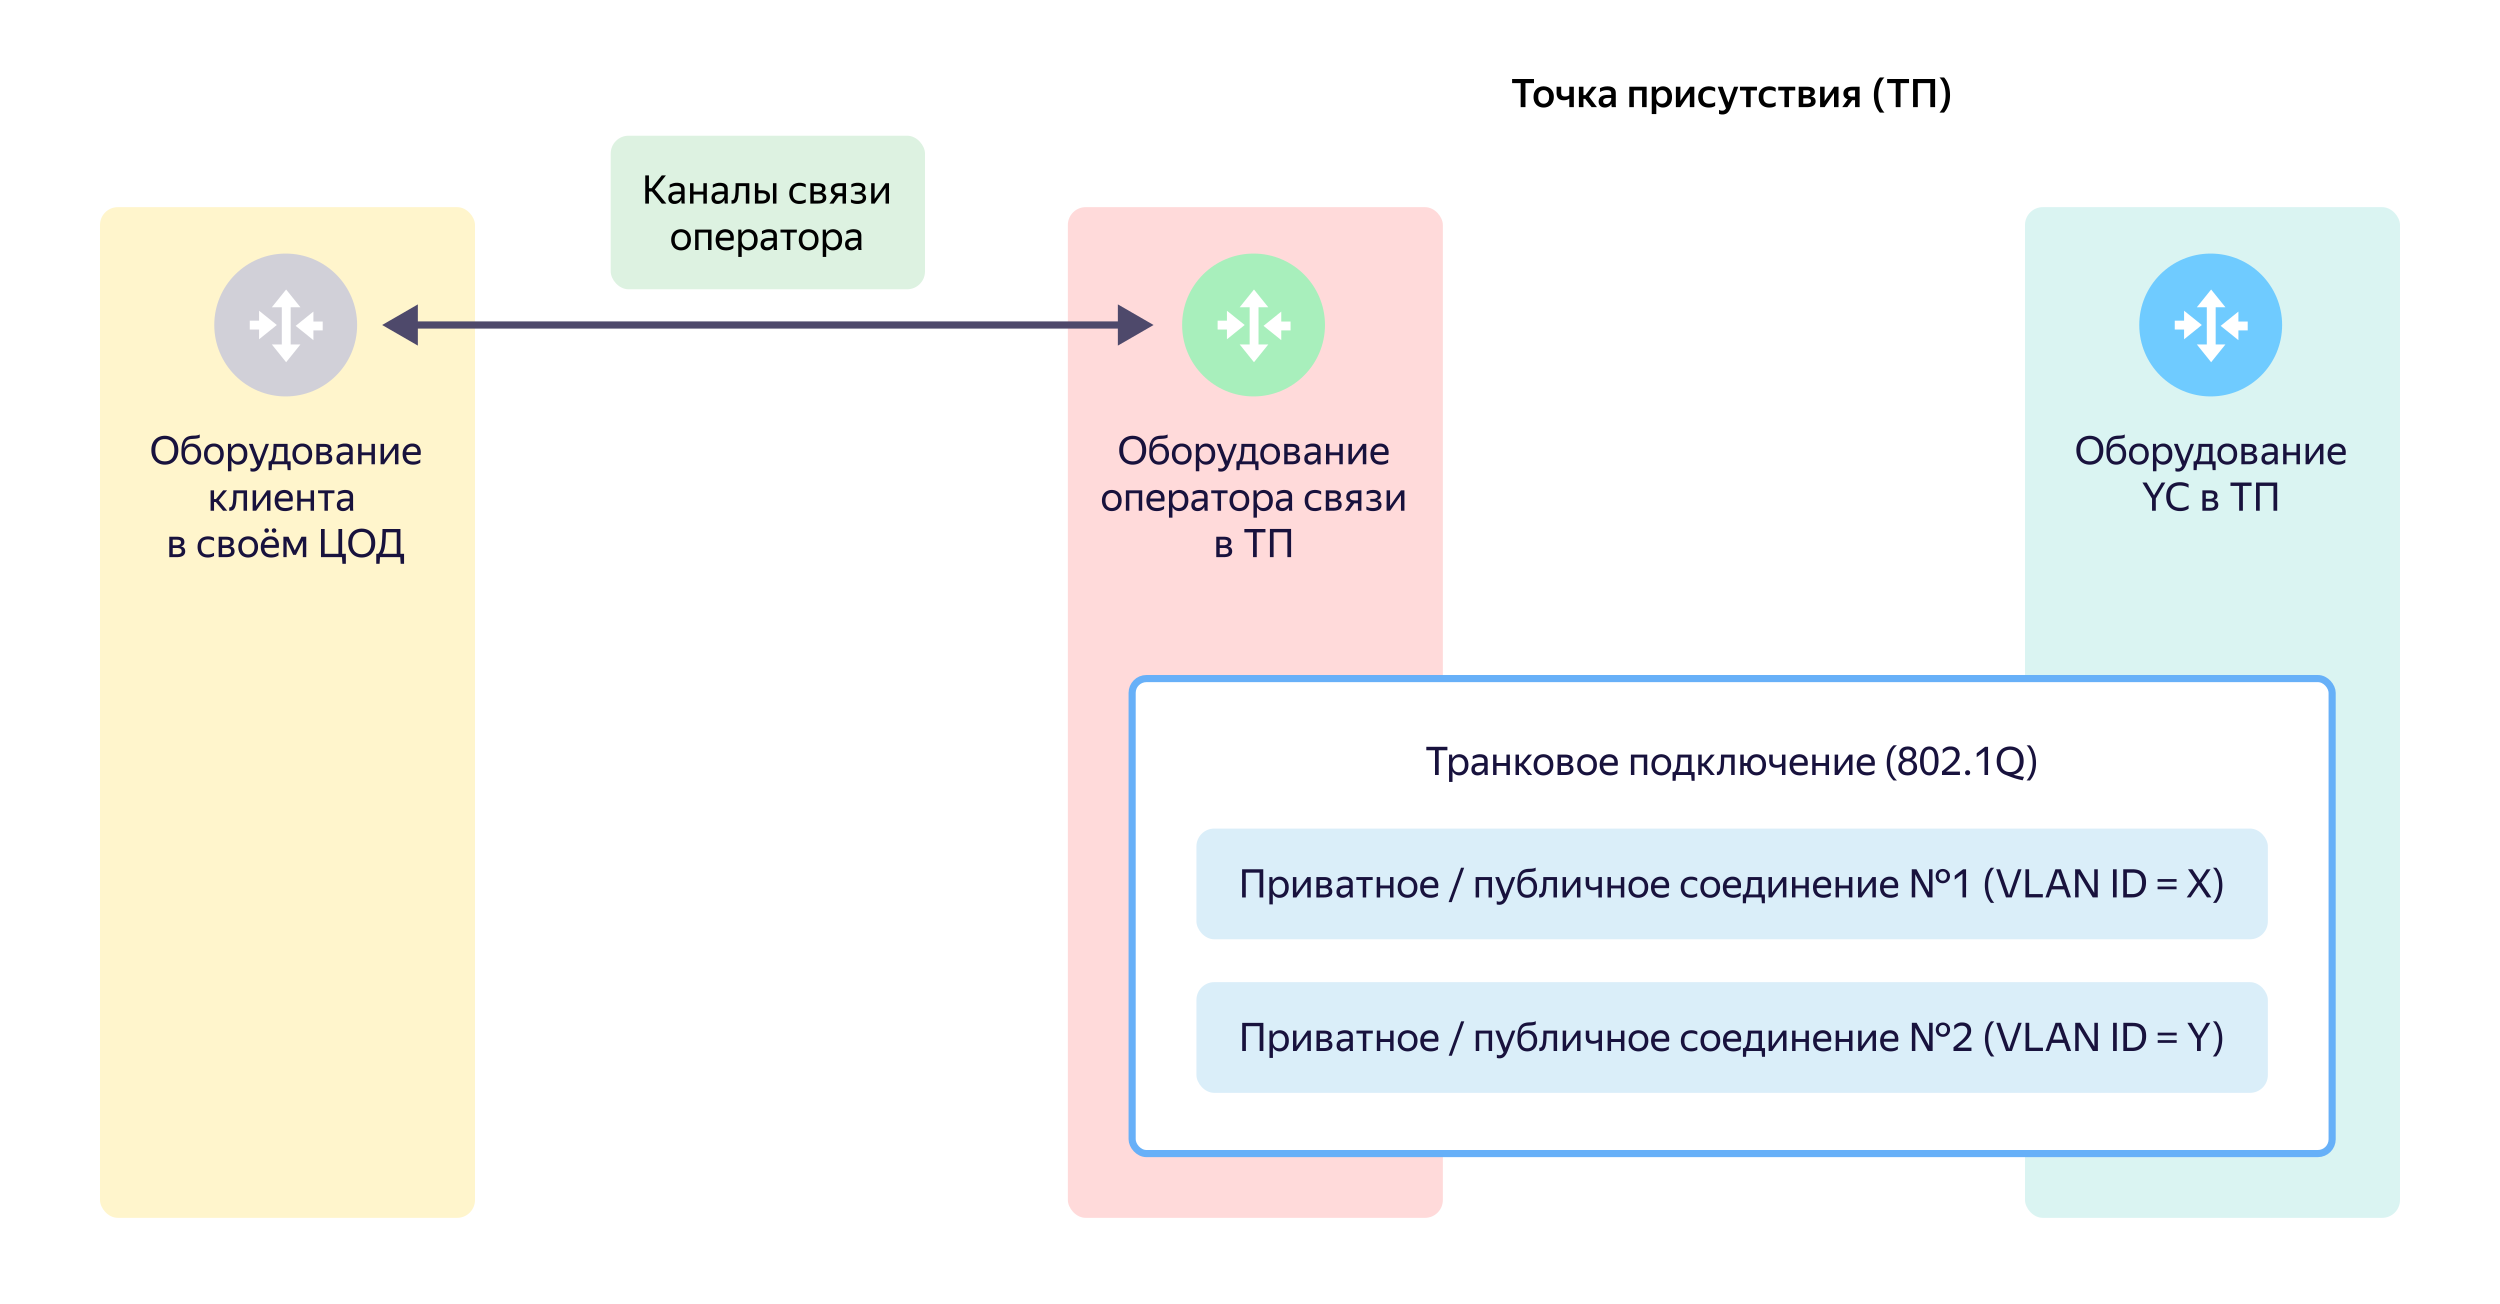 <svg xmlns="http://www.w3.org/2000/svg" width="700" height="365" fill="none" viewBox="0 0 700 365">
    <g clip-path="url(#clip0_329_176)">
        <g filter="url(#filter0_d_329_176)">
            <rect width="137" height="353" x="12" y="5" fill="#fff" rx="5"/>
        </g>
        <rect width="407" height="353" x="282" y="5" fill="#fff" rx="5"/>
        <path fill="#000" d="M427.129 23.268V30h-1.342v-6.732h-2.398v-1.155h6.127v1.155h-2.387Zm5.094 6.842c-.403 0-.777-.066-1.122-.198a2.638 2.638 0 0 1-.902-.572 2.845 2.845 0 0 1-.594-.935 3.554 3.554 0 0 1-.209-1.265c0-.477.07-.898.209-1.265a2.72 2.72 0 0 1 .594-.924c.257-.257.558-.447.902-.572a3.114 3.114 0 0 1 1.122-.198c.404 0 .778.066 1.122.198.345.125.646.315.902.572.257.25.459.557.605.924.147.367.22.788.22 1.265 0 .477-.073.898-.22 1.265a2.73 2.73 0 0 1-.605.935c-.256.25-.557.44-.902.572a3.106 3.106 0 0 1-1.122.198Zm0-1.067c.44 0 .803-.154 1.089-.462.294-.308.44-.788.44-1.441 0-.645-.146-1.122-.44-1.43a1.406 1.406 0 0 0-1.089-.473 1.43 1.43 0 0 0-1.089.473c-.286.308-.429.785-.429 1.43 0 .653.143 1.133.429 1.441.294.308.657.462 1.089.462Zm8.453.957H439.4v-2.376c-.191.14-.415.25-.671.33-.257.08-.55.121-.88.121-.646 0-1.141-.172-1.485-.517-.345-.352-.517-.884-.517-1.595v-1.672h1.287v1.628c0 .41.088.697.264.858.176.161.44.242.792.242.22 0 .432-.03.638-.088.212-.066.403-.161.572-.286v-2.354h1.276V30Zm3.186-2.321h-.495V30h-1.276v-5.709h1.276v2.354h.539l1.815-2.354h1.342l-2.156 2.75L447.151 30h-1.507l-1.782-2.321Zm7.319 1.32c-.059.132-.14.264-.242.396a1.734 1.734 0 0 1-.363.363c-.14.103-.308.187-.506.253a2.194 2.194 0 0 1-.693.099c-.25 0-.481-.037-.693-.11a1.546 1.546 0 0 1-.561-.308 1.585 1.585 0 0 1-.374-.517 1.885 1.885 0 0 1-.132-.726c0-.623.231-1.089.693-1.397.462-.315 1.114-.473 1.958-.473h.869v-.352c0-.374-.096-.63-.286-.77-.191-.147-.506-.22-.946-.22-.374 0-.726.055-1.056.165a4.629 4.629 0 0 0-.858.363v-1.067a4.62 4.62 0 0 1 .902-.352c.374-.11.781-.165 1.221-.165.733 0 1.298.154 1.694.462.403.3.605.785.605 1.452v3.212c.007.08.011.165.011.253l.022.253c.007.073.014.136.022.187h-1.177a5.03 5.03 0 0 1-.066-.429 14.742 14.742 0 0 1-.033-.495l-.011-.077Zm-1.452.121c.271 0 .495-.055.671-.165.183-.117.33-.25.44-.396a1.55 1.55 0 0 0 .231-.451 1.29 1.29 0 0 0 .066-.308v-.385h-.792c-.506 0-.877.08-1.111.242a.743.743 0 0 0-.352.66c0 .25.069.447.209.594.146.14.359.209.638.209Zm6.477-4.829h4.851V30h-1.276v-4.675h-2.299V30h-1.276v-5.709Zm9.43 5.819c-.432 0-.806-.095-1.122-.286a2.284 2.284 0 0 1-.748-.792v2.915h-1.276v-7.656h1.166l.088 1.012a2.2 2.2 0 0 1 .759-.814c.316-.205.701-.308 1.155-.308.338 0 .657.062.957.187.308.117.576.3.803.55.228.242.407.55.539.924.14.367.209.8.209 1.298 0 .506-.069.946-.209 1.32a2.62 2.62 0 0 1-.55.924 2.242 2.242 0 0 1-.803.55 2.7 2.7 0 0 1-.968.176Zm-.308-1.067c.455 0 .822-.154 1.1-.462.286-.315.429-.796.429-1.441 0-.638-.143-1.115-.429-1.43-.278-.315-.641-.473-1.089-.473-.227 0-.436.04-.627.121-.19.073-.359.19-.506.352a1.78 1.78 0 0 0-.33.605c-.08.235-.121.51-.121.825 0 .323.041.605.121.847.081.235.191.433.33.594.14.154.305.271.495.352.198.073.407.11.627.11Zm5.184-.77 2.64-3.982h1.254V30h-1.265v-3.96L470.523 30h-1.276v-5.709h1.265v3.982Zm7.96 1.837c-.462 0-.876-.066-1.243-.198a2.697 2.697 0 0 1-.935-.583 2.608 2.608 0 0 1-.594-.935 3.52 3.52 0 0 1-.209-1.254c0-.462.07-.876.209-1.243a2.5 2.5 0 0 1 1.54-1.507 3.57 3.57 0 0 1 1.254-.209c.396 0 .741.044 1.034.132.301.088.539.198.715.33v1.056a2.891 2.891 0 0 0-.748-.341 3.17 3.17 0 0 0-.924-.121c-1.181 0-1.771.634-1.771 1.903 0 1.269.579 1.903 1.738 1.903.374 0 .693-.04.957-.121a3.85 3.85 0 0 0 .748-.33v1.056a3.105 3.105 0 0 1-.715.33c-.286.088-.638.132-1.056.132Zm6.187-.176a6.18 6.18 0 0 1-.407.913 2.418 2.418 0 0 1-.495.66 1.703 1.703 0 0 1-.649.407 2.337 2.337 0 0 1-.858.143c-.359 0-.667-.059-.924-.176v-1.144c.103.08.231.143.385.187.154.044.323.066.506.066.25 0 .455-.055.616-.165.162-.103.308-.26.44-.473l-2.299-6.061h1.375l1.595 4.433 1.584-4.433h1.188l-2.057 5.643Zm5.531-4.609V30h-1.276v-4.675h-1.727v-1.034h4.763v1.034h-1.76Zm5.222 4.785c-.462 0-.876-.066-1.243-.198a2.707 2.707 0 0 1-.935-.583 2.635 2.635 0 0 1-.594-.935 3.52 3.52 0 0 1-.209-1.254c0-.462.07-.876.209-1.243a2.487 2.487 0 0 1 1.54-1.507 3.57 3.57 0 0 1 1.254-.209c.396 0 .741.044 1.034.132.301.088.539.198.715.33v1.056a2.876 2.876 0 0 0-.748-.341 3.17 3.17 0 0 0-.924-.121c-1.18 0-1.771.634-1.771 1.903 0 1.269.58 1.903 1.738 1.903.374 0 .693-.04.957-.121.272-.088.521-.198.748-.33v1.056c-.19.125-.429.235-.715.33-.286.088-.638.132-1.056.132Zm5.499-4.785V30h-1.276v-4.675h-1.727v-1.034h4.763v1.034h-1.76Zm2.733-1.034h2.332c1.444 0 2.167.477 2.167 1.43 0 .352-.099.63-.297.836-.191.198-.473.348-.847.451.462.066.806.209 1.034.429.227.22.341.532.341.935 0 .279-.059.52-.176.726a1.432 1.432 0 0 1-.495.506 2.324 2.324 0 0 1-.759.297 4.625 4.625 0 0 1-.99.099h-2.31v-5.709Zm1.265.979v1.353h.935c.308 0 .557-.055.748-.165a.562.562 0 0 0 .286-.506c0-.257-.085-.433-.253-.528-.162-.103-.4-.154-.715-.154h-1.001Zm0 2.255v1.496h.979c.352 0 .634-.051.847-.154.22-.103.33-.293.33-.572 0-.279-.099-.477-.297-.594-.191-.117-.495-.176-.913-.176h-.946Zm5.983.748 2.64-3.982h1.254V30h-1.265v-3.96L510.903 30h-1.276v-5.709h1.265v3.982Zm5.265-2.112c0-.308.058-.58.176-.814.117-.235.278-.429.484-.583a2.06 2.06 0 0 1 .759-.352c.3-.08.63-.121.99-.121h2.123V30h-1.276v-1.936h-.814L517.246 30h-1.43l1.573-2.211c-.396-.117-.701-.308-.913-.572-.213-.264-.319-.616-.319-1.056Zm3.256.891v-1.749h-.748c-.352 0-.642.066-.869.198-.22.132-.33.352-.33.66 0 .315.099.543.297.682.205.14.495.209.869.209h.781Zm6.95 4.477a6.573 6.573 0 0 1-1.265-2.222 8.586 8.586 0 0 1-.407-2.684c0-.477.033-.946.099-1.408.074-.462.18-.906.319-1.331.14-.425.312-.821.517-1.188.213-.374.459-.711.737-1.012h1.287c-.293.286-.55.616-.77.99a6.816 6.816 0 0 0-.539 1.188 8.373 8.373 0 0 0-.319 1.32 9.944 9.944 0 0 0-.099 1.408c0 .96.14 1.859.418 2.695a6.432 6.432 0 0 0 1.309 2.244h-1.287Zm5.782-8.261V30h-1.342v-6.732h-2.398v-1.155h6.127v1.155h-2.387Zm3.514-1.155h6.171V30h-1.342v-6.732h-3.498V30h-1.331v-7.887Zm8.677 9.416a6.399 6.399 0 0 0 1.254-2.222 8.36 8.36 0 0 0 .418-2.684c0-.477-.037-.946-.11-1.408a7.85 7.85 0 0 0-.308-1.331 6.178 6.178 0 0 0-.528-1.188 5.046 5.046 0 0 0-.726-1.012h-1.287c.293.286.546.616.759.99.22.367.4.763.539 1.188.147.418.253.858.319 1.32.073.462.11.931.11 1.408a8.46 8.46 0 0 1-.418 2.695 6.432 6.432 0 0 1-1.309 2.244h1.287Z"/>
        <rect width="105" height="283" x="299" y="58" fill="#FFDADA" rx="5"/>
        <path fill="#18123D" d="M317.155 130.11a4.136 4.136 0 0 1-1.485-.264 3.42 3.42 0 0 1-1.199-.792 3.76 3.76 0 0 1-.803-1.276c-.19-.506-.286-1.089-.286-1.749 0-.66.096-1.239.286-1.738.198-.506.466-.924.803-1.254.338-.337.737-.59 1.199-.759a4.136 4.136 0 0 1 1.485-.264c.536 0 1.034.088 1.496.264.462.169.862.422 1.199.759.338.337.602.759.792 1.265.191.499.286 1.078.286 1.738 0 .653-.095 1.232-.286 1.738-.19.506-.454.931-.792 1.276a3.41 3.41 0 0 1-1.199.792c-.462.176-.96.264-1.496.264Zm0-.935c.382 0 .734-.055 1.056-.165a2.18 2.18 0 0 0 .836-.539c.242-.249.429-.572.561-.968.14-.396.209-.876.209-1.441 0-.565-.069-1.045-.209-1.441-.132-.396-.319-.715-.561-.957a2.03 2.03 0 0 0-.836-.539 3.07 3.07 0 0 0-1.056-.176c-.381 0-.733.059-1.056.176-.322.11-.605.29-.847.539-.234.242-.421.561-.561.957-.132.396-.198.876-.198 1.441 0 .565.066 1.045.198 1.441.14.396.327.719.561.968.242.242.525.422.847.539.323.11.675.165 1.056.165Zm10.17-2.035c0 .477-.073.898-.22 1.265a2.683 2.683 0 0 1-.583.935c-.242.249-.531.44-.869.572a2.991 2.991 0 0 1-1.1.198c-.403 0-.773-.066-1.111-.198a2.295 2.295 0 0 1-.869-.627 3.042 3.042 0 0 1-.572-1.056c-.132-.425-.198-.928-.198-1.507 0-.477.015-.931.044-1.364.03-.433.096-.832.198-1.199a3.57 3.57 0 0 1 .44-1.001 2.42 2.42 0 0 1 1.364-.99 4.22 4.22 0 0 1 .594-.132c.206-.029.411-.048.616-.055l.605-.022c.294-.022.539-.059.737-.11.198-.051.374-.121.528-.209v.88a1.674 1.674 0 0 1-.517.22c-.176.037-.392.07-.649.099-.418.037-.803.066-1.155.088a2.26 2.26 0 0 0-.946.242 1.71 1.71 0 0 0-.781.924c-.146.403-.238.884-.275 1.441.382-.88 1.1-1.32 2.156-1.32.36 0 .693.066 1.001.198.316.125.587.312.814.561.235.249.418.557.55.924.132.359.198.774.198 1.243Zm-2.772 2.101c.257 0 .492-.04.704-.121.22-.088.411-.216.572-.385.162-.176.286-.396.374-.66.088-.264.132-.576.132-.935 0-.359-.044-.671-.132-.935a1.694 1.694 0 0 0-.374-.649 1.439 1.439 0 0 0-.572-.385 1.82 1.82 0 0 0-.704-.132c-.506 0-.927.169-1.265.506-.33.337-.495.858-.495 1.562 0 .367.044.686.132.957.088.264.209.484.363.66.162.176.349.308.561.396.213.081.448.121.704.121Zm6.327.869a2.96 2.96 0 0 1-1.089-.198 2.532 2.532 0 0 1-.88-.572 2.782 2.782 0 0 1-.572-.935 3.532 3.532 0 0 1-.209-1.265 3.5 3.5 0 0 1 .209-1.254c.139-.374.33-.686.572-.935.249-.249.542-.44.88-.572a2.96 2.96 0 0 1 1.089-.198c.396 0 .762.066 1.1.198.337.132.627.323.869.572.249.249.443.561.583.935.146.367.22.785.22 1.254a3.4 3.4 0 0 1-.22 1.265c-.14.367-.334.678-.583.935-.242.249-.532.44-.869.572a2.995 2.995 0 0 1-1.1.198Zm0-.869c.256 0 .491-.04.704-.121.22-.088.41-.216.572-.385.161-.176.286-.396.374-.66.088-.264.132-.576.132-.935 0-.359-.044-.671-.132-.935a1.707 1.707 0 0 0-.374-.649 1.446 1.446 0 0 0-.572-.385 1.828 1.828 0 0 0-.704-.132 1.82 1.82 0 0 0-.704.132c-.213.081-.4.209-.561.385a1.788 1.788 0 0 0-.363.649 2.966 2.966 0 0 0-.132.935c0 .359.044.671.132.935.088.264.209.484.363.66.161.169.348.297.561.385.212.081.447.121.704.121Zm6.823.869c-.44 0-.822-.103-1.144-.308a2.229 2.229 0 0 1-.759-.847v2.992h-.968v-7.656h.847l.099 1.111c.19-.374.447-.671.77-.891.322-.22.722-.33 1.199-.33.33 0 .645.062.946.187.308.117.575.301.803.55.234.242.418.55.55.924.139.367.209.799.209 1.298 0 .506-.07.946-.209 1.32-.14.367-.327.675-.561.924a2.36 2.36 0 0 1-.814.55 2.705 2.705 0 0 1-.968.176Zm-.143-.869c.506 0 .913-.172 1.221-.517.315-.352.473-.88.473-1.584 0-.689-.158-1.21-.473-1.562-.308-.359-.715-.539-1.221-.539-.25 0-.484.044-.704.132-.213.088-.4.22-.561.396a1.911 1.911 0 0 0-.374.649 2.925 2.925 0 0 0-.132.924c0 .352.044.66.132.924.095.264.22.484.374.66.161.176.348.308.561.396.22.081.454.121.704.121Zm6.619.693a6.617 6.617 0 0 1-.418.902 3.017 3.017 0 0 1-.495.671 1.783 1.783 0 0 1-.616.407 2.014 2.014 0 0 1-.781.143c-.147 0-.283-.011-.407-.033a1.227 1.227 0 0 1-.341-.088v-.935c.08.059.183.103.308.132.124.037.26.055.407.055.271 0 .495-.066.671-.198.176-.125.344-.326.506-.605l-2.321-6.094h1.067l1.815 4.818 1.804-4.818h.935l-2.134 5.643Zm2.451-.759a1.25 1.25 0 0 0 .484-.583c.117-.264.209-.598.275-1.001.066-.403.11-.88.132-1.43.029-.55.055-1.173.077-1.87h3.927v4.884h.858v2.453h-.847l-.121-1.628h-4.246l-.099 1.628h-.869v-2.453h.429Zm3.927 0v-4.059h-2.09c-.037 1.078-.106 1.943-.209 2.596-.095.645-.264 1.133-.506 1.463h2.805Zm5.073.935a2.96 2.96 0 0 1-1.089-.198 2.532 2.532 0 0 1-.88-.572 2.782 2.782 0 0 1-.572-.935 3.532 3.532 0 0 1-.209-1.265 3.5 3.5 0 0 1 .209-1.254c.139-.374.33-.686.572-.935.249-.249.542-.44.88-.572a2.96 2.96 0 0 1 1.089-.198c.396 0 .762.066 1.1.198.337.132.627.323.869.572.249.249.443.561.583.935.146.367.22.785.22 1.254a3.4 3.4 0 0 1-.22 1.265c-.14.367-.334.678-.583.935-.242.249-.532.44-.869.572a2.995 2.995 0 0 1-1.1.198Zm0-.869c.256 0 .491-.04.704-.121.22-.088.41-.216.572-.385.161-.176.286-.396.374-.66.088-.264.132-.576.132-.935 0-.359-.044-.671-.132-.935a1.707 1.707 0 0 0-.374-.649 1.446 1.446 0 0 0-.572-.385 1.828 1.828 0 0 0-.704-.132 1.82 1.82 0 0 0-.704.132c-.213.081-.4.209-.561.385a1.788 1.788 0 0 0-.363.649 2.966 2.966 0 0 0-.132.935c0 .359.044.671.132.935.088.264.209.484.363.66.161.169.348.297.561.385.212.081.447.121.704.121Zm3.952-4.95h2.134c.689 0 1.21.121 1.562.363.352.235.528.605.528 1.111 0 .337-.088.609-.264.814-.169.198-.411.341-.726.429.814.132 1.221.583 1.221 1.353 0 .293-.059.546-.176.759a1.463 1.463 0 0 1-.484.506 2.167 2.167 0 0 1-.748.286 4.634 4.634 0 0 1-.935.088h-2.112v-5.709Zm.968.825v1.551h1.078c.366 0 .66-.066.88-.198.227-.132.341-.323.341-.572 0-.301-.099-.506-.297-.616-.198-.11-.481-.165-.847-.165h-1.155Zm0 2.321v1.738h1.133c.205 0 .388-.011.55-.033.168-.029.311-.077.429-.143a.718.718 0 0 0 .286-.264.78.78 0 0 0 .099-.407c0-.33-.114-.561-.341-.693-.228-.132-.569-.198-1.023-.198h-1.133Zm8.284 1.474c-.066.132-.15.271-.253.418a1.923 1.923 0 0 1-.935.671c-.205.073-.447.11-.726.11-.513 0-.928-.143-1.243-.429-.315-.293-.473-.711-.473-1.254 0-.623.216-1.082.649-1.375.44-.293 1.063-.44 1.87-.44h1.067v-.473c0-.396-.103-.678-.308-.847-.205-.169-.557-.253-1.056-.253-.352 0-.686.059-1.001.176-.315.11-.598.238-.847.385v-.869c.205-.125.48-.246.825-.363a3.43 3.43 0 0 1 1.155-.187c.719 0 1.265.15 1.639.451.374.293.561.752.561 1.375v3.3c.007.081.011.165.011.253l.022.253c.007.073.015.136.022.187h-.88a5.068 5.068 0 0 1-.066-.429 6.417 6.417 0 0 1-.022-.495l-.011-.165Zm-1.705.33c.301 0 .557-.062.77-.187.213-.125.385-.268.517-.429a1.91 1.91 0 0 0 .286-.484c.059-.161.088-.275.088-.341v-.418h-.968c-.579 0-1.001.084-1.265.253-.257.161-.385.407-.385.737a.87.87 0 0 0 .231.627c.154.161.396.242.726.242Zm7.88-1.771h-2.761V130h-.968v-5.709h.968v2.354h2.761v-2.354h.968V130h-.968v-2.53Zm3.523 1.21 3.047-4.389h.979V130h-.968v-4.378L378.554 130h-.99v-5.709h.968v4.389Zm10.149.836c-.08.059-.179.121-.297.187a3.4 3.4 0 0 1-.429.198 3.59 3.59 0 0 1-.572.143 3.537 3.537 0 0 1-.715.066c-.96 0-1.69-.26-2.189-.781-.498-.521-.748-1.25-.748-2.189 0-.462.066-.876.198-1.243.14-.367.33-.675.572-.924.242-.257.528-.451.858-.583.33-.139.69-.209 1.078-.209.411 0 .778.07 1.1.209.323.139.587.345.792.616.213.271.356.609.429 1.012.081.396.081.858 0 1.386h-4.026c.037.616.22 1.078.55 1.386.33.301.822.451 1.474.451.44 0 .818-.062 1.133-.187.316-.125.58-.26.792-.407v.869Zm-2.266-4.477c-.418 0-.777.128-1.078.385-.3.257-.491.645-.572 1.166h3.069c.03-.528-.091-.917-.363-1.166-.271-.257-.623-.385-1.056-.385Zm-75.124 18.071c-.388 0-.751-.066-1.089-.198a2.55 2.55 0 0 1-.88-.572 2.798 2.798 0 0 1-.572-.935 3.554 3.554 0 0 1-.209-1.265c0-.469.07-.887.209-1.254.14-.374.33-.686.572-.935.25-.249.543-.44.88-.572a2.967 2.967 0 0 1 1.089-.198c.396 0 .763.066 1.1.198.338.132.627.323.869.572.25.249.444.561.583.935.147.367.22.785.22 1.254 0 .477-.073.898-.22 1.265a2.683 2.683 0 0 1-.583.935c-.242.249-.531.44-.869.572a2.991 2.991 0 0 1-1.1.198Zm0-.869c.257 0 .492-.04.704-.121.22-.088.411-.216.572-.385.162-.176.286-.396.374-.66.088-.264.132-.576.132-.935 0-.359-.044-.671-.132-.935a1.694 1.694 0 0 0-.374-.649 1.439 1.439 0 0 0-.572-.385 1.82 1.82 0 0 0-.704-.132c-.256 0-.491.044-.704.132a1.467 1.467 0 0 0-.561.385 1.788 1.788 0 0 0-.363.649 2.966 2.966 0 0 0-.132.935c0 .359.044.671.132.935.088.264.209.484.363.66.162.169.349.297.561.385.213.081.448.121.704.121Zm3.952-4.95h4.576V143h-.968v-4.884h-2.64V143h-.968v-5.709Zm10.699 5.225a3.083 3.083 0 0 1-.726.385c-.169.059-.36.106-.572.143a3.544 3.544 0 0 1-.715.066c-.961 0-1.691-.26-2.189-.781-.499-.521-.748-1.25-.748-2.189 0-.462.066-.876.198-1.243.139-.367.33-.675.572-.924.242-.257.528-.451.858-.583.33-.139.689-.209 1.078-.209.41 0 .777.07 1.1.209.322.139.586.345.792.616.212.271.355.609.429 1.012.08.396.08.858 0 1.386h-4.026c.036.616.22 1.078.55 1.386.33.301.821.451 1.474.451.44 0 .817-.062 1.133-.187.315-.125.579-.26.792-.407v.869Zm-2.266-4.477c-.418 0-.778.128-1.078.385-.301.257-.492.645-.572 1.166h3.069c.029-.528-.092-.917-.363-1.166-.272-.257-.624-.385-1.056-.385Zm6.512 5.071c-.44 0-.821-.103-1.144-.308a2.245 2.245 0 0 1-.759-.847v2.992h-.968v-7.656h.847l.099 1.111a2.35 2.35 0 0 1 .77-.891c.323-.22.723-.33 1.199-.33.33 0 .646.062.946.187.308.117.576.301.803.55.235.242.418.55.55.924.14.367.209.799.209 1.298 0 .506-.069.946-.209 1.32a2.742 2.742 0 0 1-.561.924 2.35 2.35 0 0 1-.814.55 2.7 2.7 0 0 1-.968.176Zm-.143-.869c.506 0 .913-.172 1.221-.517.316-.352.473-.88.473-1.584 0-.689-.157-1.21-.473-1.562-.308-.359-.715-.539-1.221-.539a1.88 1.88 0 0 0-.704.132 1.58 1.58 0 0 0-.561.396 1.928 1.928 0 0 0-.374.649 2.925 2.925 0 0 0-.132.924c0 .352.044.66.132.924.096.264.22.484.374.66.162.176.349.308.561.396.22.081.455.121.704.121Zm7.158-.33c-.066.132-.15.271-.253.418a1.897 1.897 0 0 1-.935.671c-.205.073-.447.11-.726.11-.513 0-.927-.143-1.243-.429-.315-.293-.473-.711-.473-1.254 0-.623.217-1.082.649-1.375.44-.293 1.064-.44 1.87-.44h1.067v-.473c0-.396-.102-.678-.308-.847-.205-.169-.557-.253-1.056-.253-.352 0-.685.059-1.001.176-.315.11-.597.238-.847.385v-.869c.206-.125.481-.246.825-.363a3.43 3.43 0 0 1 1.155-.187c.719 0 1.265.15 1.639.451.374.293.561.752.561 1.375v3.3c.008.081.011.165.011.253l.022.253.022.187h-.88a5.068 5.068 0 0 1-.066-.429 6.966 6.966 0 0 1-.022-.495l-.011-.165Zm-1.705.33c.301 0 .558-.062.77-.187.213-.125.385-.268.517-.429a1.88 1.88 0 0 0 .286-.484c.059-.161.088-.275.088-.341v-.418h-.968c-.579 0-1.001.084-1.265.253-.256.161-.385.407-.385.737a.87.87 0 0 0 .231.627c.154.161.396.242.726.242Zm6.397-4.125V143h-.968v-4.884h-1.793v-.825h4.587v.825h-1.826Zm5.125 4.994a2.96 2.96 0 0 1-1.089-.198 2.541 2.541 0 0 1-.88-.572 2.782 2.782 0 0 1-.572-.935 3.554 3.554 0 0 1-.209-1.265c0-.469.07-.887.209-1.254.139-.374.33-.686.572-.935.249-.249.543-.44.88-.572a2.96 2.96 0 0 1 1.089-.198c.396 0 .763.066 1.1.198.337.132.627.323.869.572.249.249.444.561.583.935.147.367.22.785.22 1.254 0 .477-.073.898-.22 1.265a2.697 2.697 0 0 1-.583.935c-.242.249-.532.44-.869.572a2.991 2.991 0 0 1-1.1.198Zm0-.869c.257 0 .491-.04.704-.121.22-.088.411-.216.572-.385.161-.176.286-.396.374-.66.088-.264.132-.576.132-.935 0-.359-.044-.671-.132-.935a1.707 1.707 0 0 0-.374-.649 1.439 1.439 0 0 0-.572-.385 1.824 1.824 0 0 0-.704-.132c-.257 0-.491.044-.704.132-.213.081-.4.209-.561.385a1.788 1.788 0 0 0-.363.649 2.966 2.966 0 0 0-.132.935c0 .359.044.671.132.935.088.264.209.484.363.66.161.169.348.297.561.385.213.081.447.121.704.121Zm6.823.869c-.44 0-.822-.103-1.144-.308a2.229 2.229 0 0 1-.759-.847v2.992h-.968v-7.656h.847l.099 1.111c.19-.374.447-.671.77-.891.322-.22.722-.33 1.199-.33.33 0 .645.062.946.187.308.117.575.301.803.55.234.242.418.55.55.924.139.367.209.799.209 1.298 0 .506-.07.946-.209 1.32-.14.367-.327.675-.561.924a2.36 2.36 0 0 1-.814.55 2.705 2.705 0 0 1-.968.176Zm-.143-.869c.506 0 .913-.172 1.221-.517.315-.352.473-.88.473-1.584 0-.689-.158-1.21-.473-1.562-.308-.359-.715-.539-1.221-.539-.25 0-.484.044-.704.132-.213.088-.4.22-.561.396a1.911 1.911 0 0 0-.374.649 2.925 2.925 0 0 0-.132.924c0 .352.044.66.132.924.095.264.22.484.374.66.161.176.348.308.561.396.22.081.454.121.704.121Zm7.158-.33a3.452 3.452 0 0 1-.253.418 1.923 1.923 0 0 1-.935.671c-.206.073-.448.11-.726.11-.514 0-.928-.143-1.243-.429-.316-.293-.473-.711-.473-1.254 0-.623.216-1.082.649-1.375.44-.293 1.063-.44 1.87-.44h1.067v-.473c0-.396-.103-.678-.308-.847-.206-.169-.558-.253-1.056-.253-.352 0-.686.059-1.001.176-.316.11-.598.238-.847.385v-.869c.205-.125.48-.246.825-.363a3.43 3.43 0 0 1 1.155-.187c.718 0 1.265.15 1.639.451.374.293.561.752.561 1.375v3.3c.007.081.011.165.011.253l.022.253c.007.073.014.136.022.187h-.88a5.068 5.068 0 0 1-.066-.429 6.417 6.417 0 0 1-.022-.495l-.011-.165Zm-1.705.33c.3 0 .557-.062.77-.187a1.92 1.92 0 0 0 .517-.429 1.91 1.91 0 0 0 .286-.484c.058-.161.088-.275.088-.341v-.418h-.968c-.58 0-1.001.084-1.265.253-.257.161-.385.407-.385.737a.87.87 0 0 0 .231.627c.154.161.396.242.726.242Zm9.032.869c-.44 0-.84-.066-1.199-.198a2.62 2.62 0 0 1-.902-.583 2.562 2.562 0 0 1-.572-.935 3.692 3.692 0 0 1-.198-1.254c0-.462.066-.876.198-1.243.139-.367.333-.675.583-.924a2.4 2.4 0 0 1 .913-.583 3.361 3.361 0 0 1 1.221-.209c.352 0 .674.04.968.121.293.073.535.183.726.33v.869a2.564 2.564 0 0 0-.792-.341 3.254 3.254 0 0 0-.891-.121c-.668 0-1.159.172-1.474.517-.308.345-.462.873-.462 1.584 0 .711.15 1.239.451 1.584.3.345.777.517 1.43.517.344 0 .66-.04.946-.121.293-.088.557-.198.792-.33v.869a3.371 3.371 0 0 1-1.738.451Zm3.036-5.819h2.134c.689 0 1.21.121 1.562.363.352.235.528.605.528 1.111 0 .337-.088.609-.264.814-.169.198-.411.341-.726.429.814.132 1.221.583 1.221 1.353 0 .293-.059.546-.176.759a1.463 1.463 0 0 1-.484.506 2.167 2.167 0 0 1-.748.286 4.634 4.634 0 0 1-.935.088h-2.112v-5.709Zm.968.825v1.551h1.078c.366 0 .66-.066.88-.198.227-.132.341-.323.341-.572 0-.301-.099-.506-.297-.616-.198-.11-.481-.165-.847-.165h-1.155Zm0 2.321v1.738h1.133c.205 0 .388-.011.55-.033.168-.029.311-.077.429-.143a.718.718 0 0 0 .286-.264.78.78 0 0 0 .099-.407c0-.33-.114-.561-.341-.693-.228-.132-.569-.198-1.023-.198h-1.133Zm4.779-1.298c0-.323.059-.598.176-.825a1.49 1.49 0 0 1 .495-.572 2.18 2.18 0 0 1 .759-.341c.293-.073.612-.11.957-.11h1.837V143h-.968v-2.068h-1.045L377.716 143h-1.155l1.65-2.31c-.396-.117-.704-.297-.924-.539-.213-.242-.319-.579-.319-1.012Zm3.256.968v-1.991h-.869c-.411 0-.748.077-1.012.231-.264.154-.396.403-.396.748 0 .359.117.62.352.781.235.154.568.231 1.001.231h.924Zm6.603 1.232c0 .323-.066.598-.198.825-.124.22-.297.403-.517.55-.22.139-.476.238-.77.297a3.996 3.996 0 0 1-.902.099c-.418 0-.788-.044-1.111-.132a2.572 2.572 0 0 1-.748-.319v-.869c.228.139.499.249.814.33a4.11 4.11 0 0 0 1.023.121c.418 0 .767-.066 1.045-.198.286-.139.429-.374.429-.704 0-.323-.121-.55-.363-.682-.234-.132-.597-.198-1.089-.198h-.759v-.781h.792c.404 0 .712-.073.924-.22.213-.147.319-.359.319-.638a.573.573 0 0 0-.11-.363.676.676 0 0 0-.275-.242 1.161 1.161 0 0 0-.418-.132 2.673 2.673 0 0 0-.495-.044c-.337 0-.652.04-.946.121a3.007 3.007 0 0 0-.781.341v-.869a2.78 2.78 0 0 1 .737-.319 3.898 3.898 0 0 1 1.067-.132c.697 0 1.221.132 1.573.396.36.264.539.645.539 1.144 0 .374-.102.667-.308.88-.198.213-.48.359-.847.44.455.059.796.202 1.023.429.235.227.352.517.352.869Zm2.388.341 3.047-4.389h.979V143h-.968v-4.378L389.237 143h-.99v-5.709h.968v4.389Zm-48.658 8.611h2.134c.69 0 1.21.121 1.562.363.352.235.528.605.528 1.111 0 .337-.088.609-.264.814-.168.198-.41.341-.726.429.814.132 1.221.583 1.221 1.353 0 .293-.058.546-.176.759a1.445 1.445 0 0 1-.484.506 2.151 2.151 0 0 1-.748.286 4.627 4.627 0 0 1-.935.088h-2.112v-5.709Zm.968.825v1.551h1.078c.367 0 .66-.066.88-.198.228-.132.341-.323.341-.572 0-.301-.099-.506-.297-.616-.198-.11-.48-.165-.847-.165h-1.155Zm0 2.321v1.738h1.133c.206 0 .389-.011.55-.033.169-.029.312-.077.429-.143a.711.711 0 0 0 .286-.264.78.78 0 0 0 .099-.407c0-.33-.113-.561-.341-.693-.227-.132-.568-.198-1.023-.198h-1.133Zm10.371-4.367V156h-1.045v-6.93h-2.431v-.957h5.907v.957h-2.431Zm3.682-.957h5.929V156h-1.045v-6.941h-3.85V156h-1.034v-7.887Z"/>
        <path fill="#A8EFBC" d="M350.996 111c11.045 0 20-8.954 20-20s-8.955-20-20-20c-11.046 0-20 8.954-20 20s8.954 20 20 20Z"/>
        <path fill="#fff" d="M352.389 86.03h2.728l-4-4.97-4 4.97h2.788v10.424h-2.788l4 4.97 4-4.97h-2.728V86.03Z"/>
        <path fill="#fff" d="M361.359 90.03h-2.606v-2.788l-4.97 4 4.97 4v-2.727h2.606V90.03Zm-20.424-.242h2.606V87l4.97 4-4.97 4v-2.727h-2.606v-2.485Z"/>
        <rect width="105" height="283" x="567" y="58" fill="#DAF4F2" rx="5"/>
        <path fill="#18123D" d="M585.155 130.11a4.136 4.136 0 0 1-1.485-.264 3.42 3.42 0 0 1-1.199-.792 3.76 3.76 0 0 1-.803-1.276c-.19-.506-.286-1.089-.286-1.749 0-.66.096-1.239.286-1.738.198-.506.466-.924.803-1.254.338-.337.737-.59 1.199-.759a4.136 4.136 0 0 1 1.485-.264c.536 0 1.034.088 1.496.264.462.169.862.422 1.199.759.338.337.602.759.792 1.265.191.499.286 1.078.286 1.738 0 .653-.095 1.232-.286 1.738-.19.506-.454.931-.792 1.276a3.41 3.41 0 0 1-1.199.792c-.462.176-.96.264-1.496.264Zm0-.935c.382 0 .734-.055 1.056-.165a2.18 2.18 0 0 0 .836-.539c.242-.249.429-.572.561-.968.14-.396.209-.876.209-1.441 0-.565-.069-1.045-.209-1.441-.132-.396-.319-.715-.561-.957a2.03 2.03 0 0 0-.836-.539 3.07 3.07 0 0 0-1.056-.176c-.381 0-.733.059-1.056.176-.322.11-.605.29-.847.539-.234.242-.421.561-.561.957-.132.396-.198.876-.198 1.441 0 .565.066 1.045.198 1.441.14.396.327.719.561.968.242.242.525.422.847.539.323.11.675.165 1.056.165Zm10.17-2.035c0 .477-.073.898-.22 1.265a2.683 2.683 0 0 1-.583.935c-.242.249-.531.44-.869.572a2.991 2.991 0 0 1-1.1.198c-.403 0-.773-.066-1.111-.198a2.295 2.295 0 0 1-.869-.627 3.042 3.042 0 0 1-.572-1.056c-.132-.425-.198-.928-.198-1.507 0-.477.015-.931.044-1.364.03-.433.096-.832.198-1.199a3.57 3.57 0 0 1 .44-1.001 2.42 2.42 0 0 1 1.364-.99 4.22 4.22 0 0 1 .594-.132c.206-.029.411-.048.616-.055l.605-.022c.294-.022.539-.059.737-.11.198-.051.374-.121.528-.209v.88a1.674 1.674 0 0 1-.517.22c-.176.037-.392.07-.649.099-.418.037-.803.066-1.155.088a2.26 2.26 0 0 0-.946.242 1.71 1.71 0 0 0-.781.924c-.146.403-.238.884-.275 1.441.382-.88 1.1-1.32 2.156-1.32.36 0 .693.066 1.001.198.316.125.587.312.814.561.235.249.418.557.55.924.132.359.198.774.198 1.243Zm-2.772 2.101c.257 0 .492-.04.704-.121.22-.088.411-.216.572-.385.162-.176.286-.396.374-.66.088-.264.132-.576.132-.935 0-.359-.044-.671-.132-.935a1.694 1.694 0 0 0-.374-.649 1.439 1.439 0 0 0-.572-.385 1.82 1.82 0 0 0-.704-.132c-.506 0-.927.169-1.265.506-.33.337-.495.858-.495 1.562 0 .367.044.686.132.957.088.264.209.484.363.66.162.176.349.308.561.396.213.081.448.121.704.121Zm6.327.869a2.96 2.96 0 0 1-1.089-.198 2.532 2.532 0 0 1-.88-.572 2.782 2.782 0 0 1-.572-.935 3.532 3.532 0 0 1-.209-1.265 3.5 3.5 0 0 1 .209-1.254c.139-.374.33-.686.572-.935.249-.249.542-.44.88-.572a2.96 2.96 0 0 1 1.089-.198c.396 0 .762.066 1.1.198.337.132.627.323.869.572.249.249.443.561.583.935.146.367.22.785.22 1.254a3.4 3.4 0 0 1-.22 1.265c-.14.367-.334.678-.583.935-.242.249-.532.44-.869.572a2.995 2.995 0 0 1-1.1.198Zm0-.869c.256 0 .491-.04.704-.121.22-.088.41-.216.572-.385.161-.176.286-.396.374-.66.088-.264.132-.576.132-.935 0-.359-.044-.671-.132-.935a1.707 1.707 0 0 0-.374-.649 1.446 1.446 0 0 0-.572-.385 1.828 1.828 0 0 0-.704-.132 1.82 1.82 0 0 0-.704.132c-.213.081-.4.209-.561.385a1.788 1.788 0 0 0-.363.649 2.966 2.966 0 0 0-.132.935c0 .359.044.671.132.935.088.264.209.484.363.66.161.169.348.297.561.385.212.081.447.121.704.121Zm6.823.869c-.44 0-.822-.103-1.144-.308a2.229 2.229 0 0 1-.759-.847v2.992h-.968v-7.656h.847l.099 1.111c.19-.374.447-.671.77-.891.322-.22.722-.33 1.199-.33.33 0 .645.062.946.187.308.117.575.301.803.55.234.242.418.55.55.924.139.367.209.799.209 1.298 0 .506-.07.946-.209 1.32-.14.367-.327.675-.561.924a2.36 2.36 0 0 1-.814.55 2.705 2.705 0 0 1-.968.176Zm-.143-.869c.506 0 .913-.172 1.221-.517.315-.352.473-.88.473-1.584 0-.689-.158-1.21-.473-1.562-.308-.359-.715-.539-1.221-.539-.25 0-.484.044-.704.132-.213.088-.4.22-.561.396a1.911 1.911 0 0 0-.374.649 2.925 2.925 0 0 0-.132.924c0 .352.044.66.132.924.095.264.22.484.374.66.161.176.348.308.561.396.22.081.454.121.704.121Zm6.619.693a6.617 6.617 0 0 1-.418.902 3.017 3.017 0 0 1-.495.671 1.783 1.783 0 0 1-.616.407 2.014 2.014 0 0 1-.781.143c-.147 0-.283-.011-.407-.033a1.227 1.227 0 0 1-.341-.088v-.935c.08.059.183.103.308.132.124.037.26.055.407.055.271 0 .495-.066.671-.198.176-.125.344-.326.506-.605l-2.321-6.094h1.067l1.815 4.818 1.804-4.818h.935l-2.134 5.643Zm2.451-.759a1.25 1.25 0 0 0 .484-.583c.117-.264.209-.598.275-1.001.066-.403.11-.88.132-1.43.029-.55.055-1.173.077-1.87h3.927v4.884h.858v2.453h-.847l-.121-1.628h-4.246l-.099 1.628h-.869v-2.453h.429Zm3.927 0v-4.059h-2.09c-.037 1.078-.106 1.943-.209 2.596-.095.645-.264 1.133-.506 1.463h2.805Zm5.073.935a2.96 2.96 0 0 1-1.089-.198 2.532 2.532 0 0 1-.88-.572 2.782 2.782 0 0 1-.572-.935 3.532 3.532 0 0 1-.209-1.265 3.5 3.5 0 0 1 .209-1.254c.139-.374.33-.686.572-.935.249-.249.542-.44.88-.572a2.96 2.96 0 0 1 1.089-.198c.396 0 .762.066 1.1.198.337.132.627.323.869.572.249.249.443.561.583.935.146.367.22.785.22 1.254a3.4 3.4 0 0 1-.22 1.265c-.14.367-.334.678-.583.935-.242.249-.532.44-.869.572a2.995 2.995 0 0 1-1.1.198Zm0-.869c.256 0 .491-.04.704-.121.22-.088.41-.216.572-.385.161-.176.286-.396.374-.66.088-.264.132-.576.132-.935 0-.359-.044-.671-.132-.935a1.707 1.707 0 0 0-.374-.649 1.446 1.446 0 0 0-.572-.385 1.828 1.828 0 0 0-.704-.132 1.82 1.82 0 0 0-.704.132c-.213.081-.4.209-.561.385a1.788 1.788 0 0 0-.363.649 2.966 2.966 0 0 0-.132.935c0 .359.044.671.132.935.088.264.209.484.363.66.161.169.348.297.561.385.212.081.447.121.704.121Zm3.952-4.95h2.134c.689 0 1.21.121 1.562.363.352.235.528.605.528 1.111 0 .337-.088.609-.264.814-.169.198-.411.341-.726.429.814.132 1.221.583 1.221 1.353 0 .293-.059.546-.176.759a1.463 1.463 0 0 1-.484.506 2.167 2.167 0 0 1-.748.286 4.634 4.634 0 0 1-.935.088h-2.112v-5.709Zm.968.825v1.551h1.078c.366 0 .66-.066.88-.198.227-.132.341-.323.341-.572 0-.301-.099-.506-.297-.616-.198-.11-.481-.165-.847-.165h-1.155Zm0 2.321v1.738h1.133c.205 0 .388-.011.55-.033.168-.029.311-.077.429-.143a.718.718 0 0 0 .286-.264.78.78 0 0 0 .099-.407c0-.33-.114-.561-.341-.693-.228-.132-.569-.198-1.023-.198h-1.133Zm8.284 1.474c-.066.132-.15.271-.253.418a1.923 1.923 0 0 1-.935.671c-.205.073-.447.11-.726.11-.513 0-.928-.143-1.243-.429-.315-.293-.473-.711-.473-1.254 0-.623.216-1.082.649-1.375.44-.293 1.063-.44 1.87-.44h1.067v-.473c0-.396-.103-.678-.308-.847-.205-.169-.557-.253-1.056-.253-.352 0-.686.059-1.001.176-.315.11-.598.238-.847.385v-.869c.205-.125.48-.246.825-.363a3.43 3.43 0 0 1 1.155-.187c.719 0 1.265.15 1.639.451.374.293.561.752.561 1.375v3.3c.007.081.011.165.011.253l.022.253c.007.073.015.136.022.187h-.88a5.068 5.068 0 0 1-.066-.429 6.417 6.417 0 0 1-.022-.495l-.011-.165Zm-1.705.33c.301 0 .557-.062.77-.187.213-.125.385-.268.517-.429a1.91 1.91 0 0 0 .286-.484c.059-.161.088-.275.088-.341v-.418h-.968c-.579 0-1.001.084-1.265.253-.257.161-.385.407-.385.737a.87.87 0 0 0 .231.627c.154.161.396.242.726.242Zm7.88-1.771h-2.761V130h-.968v-5.709h.968v2.354h2.761v-2.354h.968V130h-.968v-2.53Zm3.523 1.21 3.047-4.389h.979V130h-.968v-4.378L646.554 130h-.99v-5.709h.968v4.389Zm10.149.836c-.08.059-.179.121-.297.187a3.4 3.4 0 0 1-.429.198 3.59 3.59 0 0 1-.572.143 3.537 3.537 0 0 1-.715.066c-.96 0-1.69-.26-2.189-.781-.498-.521-.748-1.25-.748-2.189 0-.462.066-.876.198-1.243.14-.367.33-.675.572-.924.242-.257.528-.451.858-.583.33-.139.69-.209 1.078-.209.411 0 .778.07 1.1.209.323.139.587.345.792.616.213.271.356.609.429 1.012.081.396.081.858 0 1.386h-4.026c.037.616.22 1.078.55 1.386.33.301.822.451 1.474.451.44 0 .818-.062 1.133-.187.316-.125.58-.26.792-.407v.869Zm-2.266-4.477c-.418 0-.777.128-1.078.385-.3.257-.491.645-.572 1.166h3.069c.03-.528-.091-.917-.363-1.166-.271-.257-.623-.385-1.056-.385Zm-50.789 14.54V143h-1.056v-3.388l-2.695-4.499h1.188l2.068 3.586 2.112-3.586h1.056l-2.673 4.466Zm6.798 3.531a4.415 4.415 0 0 1-1.595-.275 3.473 3.473 0 0 1-1.232-.792 3.608 3.608 0 0 1-.781-1.276c-.184-.506-.275-1.074-.275-1.705 0-.638.084-1.206.253-1.705.168-.499.418-.92.748-1.265.33-.352.733-.62 1.21-.803.484-.183 1.034-.275 1.65-.275.535 0 1.004.059 1.408.176.403.11.733.242.99.396v.99a3.655 3.655 0 0 0-1.144-.473 5.363 5.363 0 0 0-1.265-.154c-.932 0-1.621.26-2.068.781-.44.513-.66 1.291-.66 2.332 0 1.049.238 1.83.715 2.343.484.513 1.195.77 2.134.77a4.23 4.23 0 0 0 1.177-.165c.388-.11.759-.297 1.111-.561v.99c-.213.169-.525.323-.935.462-.404.139-.884.209-1.441.209Zm6.244-5.819h2.134c.689 0 1.21.121 1.562.363.352.235.528.605.528 1.111 0 .337-.088.609-.264.814-.169.198-.411.341-.726.429.814.132 1.221.583 1.221 1.353 0 .293-.059.546-.176.759a1.463 1.463 0 0 1-.484.506 2.167 2.167 0 0 1-.748.286 4.634 4.634 0 0 1-.935.088h-2.112v-5.709Zm.968.825v1.551h1.078c.366 0 .66-.066.88-.198.227-.132.341-.323.341-.572 0-.301-.099-.506-.297-.616-.198-.11-.481-.165-.847-.165h-1.155Zm0 2.321v1.738h1.133c.205 0 .388-.011.55-.033.168-.029.311-.077.429-.143a.718.718 0 0 0 .286-.264.78.78 0 0 0 .099-.407c0-.33-.114-.561-.341-.693-.228-.132-.569-.198-1.023-.198h-1.133Zm10.371-4.367V143h-1.045v-6.93h-2.431v-.957h5.907v.957h-2.431Zm3.681-.957h5.929V143h-1.045v-6.941h-3.85V143h-1.034v-7.887Z"/>
        <path fill="#6FCBFF" d="M618.996 111c11.045 0 20-8.954 20-20s-8.955-20-20-20c-11.046 0-20 8.954-20 20s8.954 20 20 20Z"/>
        <path fill="#fff" d="M620.389 86.03h2.728l-4-4.97-4 4.97h2.788v10.424h-2.788l4 4.97 4-4.97h-2.728V86.03Z"/>
        <path fill="#fff" d="M629.359 90.03h-2.606v-2.788l-4.97 4 4.97 4v-2.727h2.606V90.03Zm-20.424-.242h2.606V87l4.97 4-4.97 4v-2.727h-2.606v-2.485Z"/>
        <rect width="336" height="133" x="317" y="190" fill="#fff" stroke="#67B0F8" stroke-width="2" rx="4"/>
        <path fill="#18123D" d="M402.842 210.07V217h-1.045v-6.93h-2.431v-.957h5.907v.957h-2.431Zm5.765 7.04c-.44 0-.821-.103-1.144-.308a2.245 2.245 0 0 1-.759-.847v2.992h-.968v-7.656h.847l.099 1.111c.191-.374.447-.671.77-.891.323-.22.722-.33 1.199-.33.33 0 .645.062.946.187.308.117.576.301.803.55.235.242.418.55.55.924.139.367.209.799.209 1.298 0 .506-.07.946-.209 1.32a2.742 2.742 0 0 1-.561.924 2.36 2.36 0 0 1-.814.55 2.705 2.705 0 0 1-.968.176Zm-.143-.869c.506 0 .913-.172 1.221-.517.315-.352.473-.88.473-1.584 0-.689-.158-1.21-.473-1.562-.308-.359-.715-.539-1.221-.539a1.88 1.88 0 0 0-.704.132c-.213.088-.4.22-.561.396a1.911 1.911 0 0 0-.374.649 2.925 2.925 0 0 0-.132.924c0 .352.044.66.132.924.095.264.22.484.374.66.161.176.348.308.561.396.22.081.455.121.704.121Zm7.158-.33c-.066.132-.15.271-.253.418a1.923 1.923 0 0 1-.935.671c-.205.073-.447.11-.726.11-.513 0-.928-.143-1.243-.429-.315-.293-.473-.711-.473-1.254 0-.623.216-1.082.649-1.375.44-.293 1.063-.44 1.87-.44h1.067v-.473c0-.396-.103-.678-.308-.847-.205-.169-.557-.253-1.056-.253-.352 0-.686.059-1.001.176-.315.11-.598.238-.847.385v-.869c.205-.125.48-.246.825-.363a3.43 3.43 0 0 1 1.155-.187c.719 0 1.265.15 1.639.451.374.293.561.752.561 1.375v3.3c.007.081.011.165.011.253l.022.253c.007.073.015.136.022.187h-.88a5.068 5.068 0 0 1-.066-.429 6.417 6.417 0 0 1-.022-.495l-.011-.165Zm-1.705.33c.301 0 .557-.062.77-.187.213-.125.385-.268.517-.429a1.91 1.91 0 0 0 .286-.484c.059-.161.088-.275.088-.341v-.418h-.968c-.579 0-1.001.084-1.265.253-.257.161-.385.407-.385.737a.87.87 0 0 0 .231.627c.154.161.396.242.726.242Zm7.88-1.771h-2.761V217h-.968v-5.709h.968v2.354h2.761v-2.354h.968V217h-.968v-2.53Zm4.029.099h-.506V217h-.968v-5.709h.968v2.453h.55l2.002-2.453h1.1l-2.343 2.816 2.387 2.893h-1.177l-2.013-2.431Zm6.337 2.541a2.96 2.96 0 0 1-1.089-.198 2.532 2.532 0 0 1-.88-.572 2.782 2.782 0 0 1-.572-.935 3.532 3.532 0 0 1-.209-1.265 3.5 3.5 0 0 1 .209-1.254c.139-.374.33-.686.572-.935.249-.249.542-.44.88-.572a2.96 2.96 0 0 1 1.089-.198c.396 0 .762.066 1.1.198.337.132.627.323.869.572.249.249.443.561.583.935.146.367.22.785.22 1.254a3.4 3.4 0 0 1-.22 1.265c-.14.367-.334.678-.583.935-.242.249-.532.44-.869.572a2.995 2.995 0 0 1-1.1.198Zm0-.869c.256 0 .491-.04.704-.121.22-.088.41-.216.572-.385.161-.176.286-.396.374-.66.088-.264.132-.576.132-.935 0-.359-.044-.671-.132-.935a1.707 1.707 0 0 0-.374-.649 1.446 1.446 0 0 0-.572-.385 1.828 1.828 0 0 0-.704-.132 1.82 1.82 0 0 0-.704.132c-.213.081-.4.209-.561.385a1.788 1.788 0 0 0-.363.649 2.966 2.966 0 0 0-.132.935c0 .359.044.671.132.935.088.264.209.484.363.66.161.169.348.297.561.385.212.081.447.121.704.121Zm3.952-4.95h2.134c.689 0 1.21.121 1.562.363.352.235.528.605.528 1.111 0 .337-.088.609-.264.814-.169.198-.411.341-.726.429.814.132 1.221.583 1.221 1.353 0 .293-.059.546-.176.759a1.463 1.463 0 0 1-.484.506 2.167 2.167 0 0 1-.748.286 4.634 4.634 0 0 1-.935.088h-2.112v-5.709Zm.968.825v1.551h1.078c.366 0 .66-.066.88-.198.227-.132.341-.323.341-.572 0-.301-.099-.506-.297-.616-.198-.11-.481-.165-.847-.165h-1.155Zm0 2.321v1.738h1.133c.205 0 .388-.011.55-.033.168-.029.311-.077.429-.143a.718.718 0 0 0 .286-.264.78.78 0 0 0 .099-.407c0-.33-.114-.561-.341-.693-.228-.132-.569-.198-1.023-.198h-1.133Zm7.283 2.673a2.96 2.96 0 0 1-1.089-.198 2.541 2.541 0 0 1-.88-.572 2.782 2.782 0 0 1-.572-.935 3.554 3.554 0 0 1-.209-1.265c0-.469.07-.887.209-1.254.139-.374.33-.686.572-.935.249-.249.543-.44.88-.572a2.96 2.96 0 0 1 1.089-.198c.396 0 .763.066 1.1.198.337.132.627.323.869.572.249.249.444.561.583.935.147.367.22.785.22 1.254 0 .477-.073.898-.22 1.265a2.697 2.697 0 0 1-.583.935c-.242.249-.532.44-.869.572a2.991 2.991 0 0 1-1.1.198Zm0-.869c.257 0 .491-.04.704-.121.22-.088.411-.216.572-.385.161-.176.286-.396.374-.66.088-.264.132-.576.132-.935 0-.359-.044-.671-.132-.935a1.707 1.707 0 0 0-.374-.649 1.439 1.439 0 0 0-.572-.385 1.824 1.824 0 0 0-.704-.132c-.257 0-.491.044-.704.132-.213.081-.4.209-.561.385a1.788 1.788 0 0 0-.363.649 2.966 2.966 0 0 0-.132.935c0 .359.044.671.132.935.088.264.209.484.363.66.161.169.348.297.561.385.213.081.447.121.704.121Zm8.495.275a3.083 3.083 0 0 1-.726.385 3.617 3.617 0 0 1-.572.143 3.544 3.544 0 0 1-.715.066c-.961 0-1.69-.26-2.189-.781-.499-.521-.748-1.25-.748-2.189 0-.462.066-.876.198-1.243.139-.367.33-.675.572-.924.242-.257.528-.451.858-.583.33-.139.689-.209 1.078-.209.411 0 .777.07 1.1.209.323.139.587.345.792.616.213.271.356.609.429 1.012.081.396.081.858 0 1.386h-4.026c.037.616.22 1.078.55 1.386.33.301.821.451 1.474.451.44 0 .818-.062 1.133-.187.315-.125.579-.26.792-.407v.869Zm-2.266-4.477c-.418 0-.777.128-1.078.385-.301.257-.491.645-.572 1.166h3.069c.029-.528-.092-.917-.363-1.166-.271-.257-.623-.385-1.056-.385Zm6.059-.748h4.576V217h-.968v-4.884h-2.64V217h-.968v-5.709Zm8.498 5.819a2.96 2.96 0 0 1-1.089-.198 2.541 2.541 0 0 1-.88-.572 2.782 2.782 0 0 1-.572-.935 3.554 3.554 0 0 1-.209-1.265c0-.469.07-.887.209-1.254.139-.374.33-.686.572-.935.249-.249.543-.44.88-.572a2.96 2.96 0 0 1 1.089-.198c.396 0 .763.066 1.1.198.337.132.627.323.869.572.249.249.444.561.583.935.147.367.22.785.22 1.254 0 .477-.073.898-.22 1.265a2.697 2.697 0 0 1-.583.935c-.242.249-.532.44-.869.572a2.991 2.991 0 0 1-1.1.198Zm0-.869c.257 0 .491-.04.704-.121.22-.088.411-.216.572-.385.161-.176.286-.396.374-.66.088-.264.132-.576.132-.935 0-.359-.044-.671-.132-.935a1.707 1.707 0 0 0-.374-.649 1.439 1.439 0 0 0-.572-.385 1.824 1.824 0 0 0-.704-.132c-.257 0-.491.044-.704.132-.213.081-.4.209-.561.385a1.788 1.788 0 0 0-.363.649 2.966 2.966 0 0 0-.132.935c0 .359.044.671.132.935.088.264.209.484.363.66.161.169.348.297.561.385.213.081.447.121.704.121Zm3.59-.066c.206-.125.367-.319.484-.583.118-.264.209-.598.275-1.001.066-.403.11-.88.132-1.43.03-.55.055-1.173.077-1.87h3.927v4.884h.858v2.453h-.847l-.121-1.628h-4.246l-.099 1.628h-.869v-2.453h.429Zm3.927 0v-4.059h-2.09c-.036 1.078-.106 1.943-.209 2.596-.095.645-.264 1.133-.506 1.463h2.805Zm4.311-1.606h-.506V217h-.968v-5.709h.968v2.453h.55l2.002-2.453h1.1l-2.343 2.816L480.17 217h-1.177l-2.013-2.431Zm4.649.66c.103-.374.169-.88.198-1.518.029-.638.044-1.445.044-2.42h3.839V217h-.979v-4.884h-1.947a33.43 33.43 0 0 1-.077 2.09c-.037.609-.121 1.122-.253 1.54-.125.418-.312.737-.561.957-.242.213-.568.319-.979.319h-.088a.543.543 0 0 1-.099-.011v-.957a.783.783 0 0 0 .143.011c.374 0 .627-.279.759-.836Zm12.856-1.089c0 .477-.07.898-.209 1.265a2.653 2.653 0 0 1-.561.935c-.235.249-.514.44-.836.572a2.765 2.765 0 0 1-1.056.198c-.352 0-.682-.059-.99-.176a2.443 2.443 0 0 1-.814-.506 2.714 2.714 0 0 1-.561-.836 3.3 3.3 0 0 1-.264-1.122h-.946V217h-.968v-5.709h.968v2.354h.968c.044-.396.139-.744.286-1.045a2.406 2.406 0 0 1 1.353-1.254c.3-.11.623-.165.968-.165.381 0 .733.066 1.056.198.322.132.601.323.836.572.242.249.429.561.561.935.139.367.209.785.209 1.254Zm-2.662 2.101c.242 0 .462-.04.66-.121.205-.088.381-.216.528-.385.146-.176.26-.396.341-.66.088-.264.132-.576.132-.935 0-.359-.044-.671-.132-.935a1.775 1.775 0 0 0-.341-.649 1.304 1.304 0 0 0-.528-.385 1.607 1.607 0 0 0-.66-.132c-.235 0-.455.044-.66.132a1.311 1.311 0 0 0-.517.385 1.883 1.883 0 0 0-.352.649 3.206 3.206 0 0 0-.121.935c0 .359.04.671.121.935.088.264.205.484.352.66.146.169.319.297.517.385.205.081.425.121.66.121Zm8.097.759h-.968v-2.508a2.305 2.305 0 0 1-.693.363c-.257.081-.55.121-.88.121-.646 0-1.141-.158-1.485-.473-.338-.323-.506-.836-.506-1.54v-1.672h.979v1.683c0 .447.102.759.308.935.205.176.495.264.869.264.256 0 .506-.037.748-.11.242-.073.462-.187.66-.341v-2.431h.968V217Zm6.125-.484c-.08.059-.179.121-.297.187a3.4 3.4 0 0 1-.429.198 3.59 3.59 0 0 1-.572.143 3.537 3.537 0 0 1-.715.066c-.96 0-1.69-.26-2.189-.781-.498-.521-.748-1.25-.748-2.189 0-.462.066-.876.198-1.243.14-.367.33-.675.572-.924.242-.257.528-.451.858-.583.33-.139.69-.209 1.078-.209.411 0 .778.07 1.1.209.323.139.587.345.792.616.213.271.356.609.429 1.012.081.396.081.858 0 1.386h-4.026c.037.616.22 1.078.55 1.386.33.301.822.451 1.474.451.44 0 .818-.062 1.133-.187.316-.125.58-.26.792-.407v.869Zm-2.266-4.477c-.418 0-.777.128-1.078.385-.3.257-.491.645-.572 1.166h3.069c.03-.528-.091-.917-.363-1.166-.271-.257-.623-.385-1.056-.385Zm7.371 2.431h-2.761V217h-.968v-5.709h.968v2.354h2.761v-2.354h.968V217h-.968v-2.53Zm3.524 1.21 3.047-4.389h.979V217h-.968v-4.378L514.696 217h-.99v-5.709h.968v4.389Zm10.149.836a3.083 3.083 0 0 1-.726.385c-.169.059-.36.106-.572.143a3.544 3.544 0 0 1-.715.066c-.961 0-1.691-.26-2.189-.781-.499-.521-.748-1.25-.748-2.189 0-.462.066-.876.198-1.243.139-.367.33-.675.572-.924.242-.257.528-.451.858-.583.33-.139.689-.209 1.078-.209.41 0 .777.07 1.1.209.322.139.586.345.792.616.212.271.355.609.429 1.012.08.396.08.858 0 1.386h-4.026c.036.616.22 1.078.55 1.386.33.301.821.451 1.474.451.44 0 .817-.062 1.133-.187.315-.125.579-.26.792-.407v.869Zm-2.266-4.477c-.418 0-.778.128-1.078.385-.301.257-.492.645-.572 1.166h3.069c.029-.528-.092-.917-.363-1.166-.272-.257-.624-.385-1.056-.385Zm7.643 6.49c-.675-.653-1.163-1.379-1.463-2.178-.301-.807-.451-1.716-.451-2.728 0-1.012.15-1.94.451-2.783.3-.843.788-1.562 1.463-2.156h.957a4.687 4.687 0 0 0-.902.968c-.242.359-.44.748-.594 1.166a6.222 6.222 0 0 0-.33 1.32c-.066.462-.099.946-.099 1.452 0 1.005.143 1.914.429 2.728.286.814.784 1.551 1.496 2.211h-.957Zm6.587-3.685c0 .352-.066.671-.198.957a2.107 2.107 0 0 1-.55.715c-.235.191-.51.337-.825.44-.316.103-.66.154-1.034.154-.389 0-.745-.048-1.067-.143a2.513 2.513 0 0 1-.836-.44 2.133 2.133 0 0 1-.55-.704 2.185 2.185 0 0 1-.198-.946c0-.513.132-.942.396-1.287a2.386 2.386 0 0 1 1.089-.781 1.968 1.968 0 0 1-.88-.671c-.213-.301-.319-.671-.319-1.111 0-.323.058-.609.176-.858.124-.249.289-.458.495-.627.212-.176.462-.308.748-.396.293-.088.608-.132.946-.132.33 0 .634.044.913.132.286.081.535.205.748.374.212.169.377.378.495.627.124.242.187.528.187.858 0 .447-.11.825-.33 1.133-.22.301-.51.524-.869.671.44.154.792.403 1.056.748.271.345.407.774.407 1.287Zm-2.607-2.431c.396 0 .718-.11.968-.33.249-.227.374-.539.374-.935s-.125-.704-.374-.924c-.25-.227-.572-.341-.968-.341s-.723.114-.979.341c-.257.22-.385.528-.385.924s.128.708.385.935c.256.22.583.33.979.33Zm0 3.828c.227 0 .436-.033.627-.099.198-.073.366-.172.506-.297.146-.132.26-.293.341-.484.08-.191.121-.407.121-.649 0-.242-.041-.458-.121-.649a1.258 1.258 0 0 0-.341-.473 1.346 1.346 0 0 0-.506-.297 1.953 1.953 0 0 0-1.287 0 1.44 1.44 0 0 0-.517.297 1.236 1.236 0 0 0-.341.473 1.647 1.647 0 0 0-.121.649c0 .242.04.458.121.649.08.191.194.352.341.484.146.125.319.224.517.297.205.066.425.099.66.099Zm6.036.869c-.374 0-.722-.077-1.045-.231a2.306 2.306 0 0 1-.825-.737c-.227-.337-.407-.759-.539-1.265-.132-.513-.198-1.122-.198-1.826s.066-1.309.198-1.815c.132-.513.312-.935.539-1.265.235-.33.51-.572.825-.726a2.396 2.396 0 0 1 1.045-.231c.374 0 .719.077 1.034.231.316.154.587.396.814.726.228.323.404.737.528 1.243.132.506.198 1.111.198 1.815s-.066 1.313-.198 1.826c-.124.506-.3.928-.528 1.265a2.179 2.179 0 0 1-.814.748 2.24 2.24 0 0 1-1.034.242Zm-.011-.869c.25 0 .47-.055.66-.165.191-.11.352-.29.484-.539.132-.249.231-.576.297-.979.074-.411.11-.909.11-1.496s-.033-1.082-.099-1.485c-.066-.411-.165-.741-.297-.99-.132-.249-.293-.429-.484-.539-.19-.11-.41-.165-.66-.165-.249 0-.473.055-.671.165-.19.11-.355.29-.495.539-.132.249-.234.579-.308.99a9.392 9.392 0 0 0-.099 1.485c0 .587.033 1.085.099 1.496.074.403.176.73.308.979s.294.429.484.539c.198.11.422.165.671.165Zm8.578.759h-5.027v-1.045a61.22 61.22 0 0 0 1.727-1.43c.492-.418.895-.803 1.21-1.155.316-.352.55-.686.704-1.001.154-.323.231-.656.231-1.001 0-.433-.132-.781-.396-1.045-.256-.271-.634-.407-1.133-.407-.418 0-.806.103-1.166.308a3.947 3.947 0 0 0-.968.781v-1.111c.279-.271.594-.488.946-.649a2.908 2.908 0 0 1 1.221-.242c.411 0 .774.055 1.089.165.323.11.591.264.803.462.22.198.385.436.495.715.118.279.176.587.176.924 0 .425-.084.825-.253 1.199a4.392 4.392 0 0 1-.726 1.122c-.322.374-.722.763-1.199 1.166-.469.396-1.008.829-1.617 1.298h3.883V217Zm2.154.066a.699.699 0 0 1-.517-.198.694.694 0 0 1-.198-.495c0-.205.066-.374.198-.506a.699.699 0 0 1 .517-.198c.205 0 .374.066.506.198a.686.686 0 0 1 .198.506.694.694 0 0 1-.198.495.686.686 0 0 1-.506.198Zm5.718-.066h-1.001v-6.644l-2.178 1.672v-1.111l2.343-1.804h.836V217Zm9.689 1.485a18.982 18.982 0 0 1-1.595-.385 19.694 19.694 0 0 1-1.287-.407 30.928 30.928 0 0 1-1.078-.407 47.457 47.457 0 0 0-.913-.363 4.365 4.365 0 0 1-.968-.528 3.403 3.403 0 0 1-.759-.792 3.622 3.622 0 0 1-.495-1.078 5.315 5.315 0 0 1-.176-1.43c0-.66.095-1.243.286-1.749.191-.506.455-.931.792-1.276a3.309 3.309 0 0 1 1.188-.781 4.027 4.027 0 0 1 1.496-.275c.528 0 1.023.088 1.485.264.462.169.862.422 1.199.759.345.33.612.748.803 1.254.198.499.297 1.078.297 1.738 0 .477-.051.924-.154 1.342a3.335 3.335 0 0 1-.484 1.122c-.227.33-.521.616-.88.858s-.803.429-1.331.561a16.374 16.374 0 0 0 2.948.605l-.374.968Zm-3.498-2.31c.381 0 .733-.055 1.056-.165.323-.117.601-.297.836-.539.242-.249.429-.572.561-.968.139-.396.209-.876.209-1.441 0-.565-.07-1.045-.209-1.441-.132-.396-.319-.715-.561-.957a2.036 2.036 0 0 0-.836-.539 3.079 3.079 0 0 0-1.056-.176c-.381 0-.733.059-1.056.176a2.12 2.12 0 0 0-.847.539c-.235.242-.422.561-.561.957-.132.396-.198.876-.198 1.441 0 .565.066 1.045.198 1.441.139.396.326.719.561.968.242.242.524.422.847.539.323.11.675.165 1.056.165Zm5.55 2.354a6.452 6.452 0 0 0 1.276-2.233 8.48 8.48 0 0 0 .418-2.673c0-.462-.037-.924-.11-1.386a7.241 7.241 0 0 0-.319-1.331 6.5 6.5 0 0 0-.528-1.21 4.873 4.873 0 0 0-.737-1.012h-.957c.3.286.557.616.77.99.212.374.388.774.528 1.199.146.425.253.869.319 1.331.066.462.099.924.099 1.386 0 .939-.14 1.83-.418 2.673a6.265 6.265 0 0 1-1.298 2.266h.957Z"/>
        <rect width="300" height="31" x="335" y="232" fill="#DAEEF9" rx="5"/>
        <path fill="#18123D" d="M347.785 243.395h5.929v7.887h-1.045v-6.941h-3.85v6.941h-1.034v-7.887Zm10.505 7.997c-.44 0-.821-.102-1.144-.308a2.238 2.238 0 0 1-.759-.847v2.992h-.968v-7.656h.847l.099 1.111a2.35 2.35 0 0 1 .77-.891c.323-.22.723-.33 1.199-.33.33 0 .646.063.946.187.308.118.576.301.803.55.235.242.418.55.55.924.14.367.209.8.209 1.298 0 .506-.069.946-.209 1.32a2.742 2.742 0 0 1-.561.924 2.337 2.337 0 0 1-.814.55 2.68 2.68 0 0 1-.968.176Zm-.143-.869c.506 0 .913-.172 1.221-.517.316-.352.473-.88.473-1.584 0-.689-.157-1.21-.473-1.562-.308-.359-.715-.539-1.221-.539a1.88 1.88 0 0 0-.704.132 1.58 1.58 0 0 0-.561.396 1.928 1.928 0 0 0-.374.649 2.925 2.925 0 0 0-.132.924c0 .352.044.66.132.924.096.264.22.484.374.66.162.176.349.308.561.396.22.081.455.121.704.121Zm4.836-.561 3.047-4.389h.979v5.709h-.968v-4.378l-3.036 4.378h-.99v-5.709h.968v4.389Zm5.606-4.389h2.134c.69 0 1.21.121 1.562.363.352.235.528.605.528 1.111 0 .338-.088.609-.264.814-.168.198-.41.341-.726.429.814.132 1.221.583 1.221 1.353 0 .294-.058.547-.176.759a1.437 1.437 0 0 1-.484.506 2.132 2.132 0 0 1-.748.286 4.627 4.627 0 0 1-.935.088h-2.112v-5.709Zm.968.825v1.551h1.078c.367 0 .66-.066.88-.198.228-.132.341-.322.341-.572 0-.3-.099-.506-.297-.616-.198-.11-.48-.165-.847-.165h-1.155Zm0 2.321v1.738h1.133c.206 0 .389-.011.55-.033.169-.029.312-.077.429-.143a.711.711 0 0 0 .286-.264.777.777 0 0 0 .099-.407c0-.33-.113-.561-.341-.693-.227-.132-.568-.198-1.023-.198h-1.133Zm8.285 1.474a3.376 3.376 0 0 1-.253.418 1.897 1.897 0 0 1-.935.671c-.206.074-.448.11-.726.11-.514 0-.928-.143-1.243-.429-.316-.293-.473-.711-.473-1.254 0-.623.216-1.081.649-1.375.44-.293 1.063-.44 1.87-.44h1.067v-.473c0-.396-.103-.678-.308-.847-.206-.168-.558-.253-1.056-.253-.352 0-.686.059-1.001.176-.316.11-.598.239-.847.385v-.869a4.34 4.34 0 0 1 .825-.363 3.454 3.454 0 0 1 1.155-.187c.718 0 1.265.151 1.639.451.374.294.561.752.561 1.375v3.3c.007.081.011.165.011.253a12.72 12.72 0 0 0 .044.44h-.88a4.94 4.94 0 0 1-.066-.429 6.376 6.376 0 0 1-.022-.495l-.011-.165Zm-1.705.33c.3 0 .557-.062.77-.187.212-.124.385-.267.517-.429.132-.168.227-.33.286-.484.058-.161.088-.275.088-.341v-.418h-.968c-.58 0-1.001.085-1.265.253-.257.162-.385.407-.385.737a.87.87 0 0 0 .231.627c.154.162.396.242.726.242Zm6.396-4.125v4.884h-.968v-4.884h-1.793v-.825h4.587v.825h-1.826Zm6.672 2.354h-2.761v2.53h-.968v-5.709h.968v2.354h2.761v-2.354h.968v5.709h-.968v-2.53Zm4.898 2.64c-.388 0-.751-.066-1.089-.198a2.536 2.536 0 0 1-.88-.572 2.788 2.788 0 0 1-.572-.935 3.55 3.55 0 0 1-.209-1.265c0-.469.07-.887.209-1.254.14-.374.33-.685.572-.935.25-.249.543-.44.88-.572a2.967 2.967 0 0 1 1.089-.198c.396 0 .763.066 1.1.198.338.132.627.323.869.572.25.25.444.561.583.935.147.367.22.785.22 1.254 0 .477-.073.899-.22 1.265a2.674 2.674 0 0 1-.583.935c-.242.25-.531.44-.869.572a2.991 2.991 0 0 1-1.1.198Zm0-.869c.257 0 .492-.04.704-.121.22-.088.411-.216.572-.385.162-.176.286-.396.374-.66.088-.264.132-.575.132-.935 0-.359-.044-.671-.132-.935a1.694 1.694 0 0 0-.374-.649 1.439 1.439 0 0 0-.572-.385 1.82 1.82 0 0 0-.704-.132c-.256 0-.491.044-.704.132a1.467 1.467 0 0 0-.561.385 1.788 1.788 0 0 0-.363.649 2.966 2.966 0 0 0-.132.935c0 .36.044.671.132.935.088.264.209.484.363.66.162.169.349.297.561.385.213.081.448.121.704.121Zm8.495.275c-.08.059-.179.121-.297.187a3.4 3.4 0 0 1-.429.198 3.485 3.485 0 0 1-.572.143 3.537 3.537 0 0 1-.715.066c-.96 0-1.69-.26-2.189-.781-.498-.52-.748-1.25-.748-2.189 0-.462.066-.876.198-1.243.14-.366.33-.674.572-.924.242-.256.528-.451.858-.583.33-.139.69-.209 1.078-.209.411 0 .778.07 1.1.209.323.14.587.345.792.616.213.272.356.609.429 1.012.081.396.081.858 0 1.386h-4.026c.037.616.22 1.078.55 1.386.33.301.822.451 1.474.451.44 0 .818-.062 1.133-.187.316-.124.58-.26.792-.407v.869Zm-2.266-4.477a1.61 1.61 0 0 0-1.078.385c-.3.257-.491.646-.572 1.166h3.069c.03-.528-.091-.916-.363-1.166-.271-.256-.623-.385-1.056-.385Zm5.267 6.281 3.487-9.636h.88l-3.487 9.636h-.88Zm7.581-7.029h4.576v5.709h-.968v-4.884h-2.64v4.884h-.968v-5.709Zm8.96 5.643a6.445 6.445 0 0 1-.418.902 2.957 2.957 0 0 1-.495.671 1.751 1.751 0 0 1-.616.407 1.99 1.99 0 0 1-.781.143c-.146 0-.282-.011-.407-.033a1.211 1.211 0 0 1-.341-.088v-.935a.846.846 0 0 0 .308.132c.125.037.261.055.407.055.272 0 .495-.066.671-.198.176-.124.345-.326.506-.605l-2.321-6.094h1.067l1.815 4.818 1.804-4.818h.935l-2.134 5.643Zm8.241-2.794c0 .477-.073.899-.22 1.265a2.688 2.688 0 0 1-.583.935 2.42 2.42 0 0 1-.869.572 2.991 2.991 0 0 1-1.1.198c-.403 0-.774-.066-1.111-.198a2.295 2.295 0 0 1-.869-.627 3.008 3.008 0 0 1-.572-1.056c-.132-.425-.198-.927-.198-1.507 0-.476.015-.931.044-1.364.029-.432.095-.832.198-1.199.103-.374.249-.707.44-1.001a2.43 2.43 0 0 1 1.364-.99 4.52 4.52 0 0 1 .594-.132 6.1 6.1 0 0 1 .616-.055l.605-.022a4.21 4.21 0 0 0 .737-.11c.198-.051.374-.121.528-.209v.88a1.685 1.685 0 0 1-.517.22c-.176.037-.392.07-.649.099-.418.037-.803.066-1.155.088-.345.015-.66.096-.946.242a1.713 1.713 0 0 0-.781.924c-.147.404-.238.884-.275 1.441.381-.88 1.1-1.32 2.156-1.32.359 0 .693.066 1.001.198.315.125.587.312.814.561.235.25.418.558.55.924.132.36.198.774.198 1.243Zm-2.772 2.101c.257 0 .491-.04.704-.121.22-.088.411-.216.572-.385.161-.176.286-.396.374-.66.088-.264.132-.575.132-.935 0-.359-.044-.671-.132-.935a1.707 1.707 0 0 0-.374-.649 1.439 1.439 0 0 0-.572-.385 1.824 1.824 0 0 0-.704-.132c-.506 0-.928.169-1.265.506-.33.338-.495.858-.495 1.562 0 .367.044.686.132.957.088.264.209.484.363.66.161.176.348.308.561.396.213.081.447.121.704.121Zm4.262-1.012c.103-.374.169-.88.198-1.518.03-.638.044-1.444.044-2.42h3.839v5.709h-.979v-4.884h-1.947a33.4 33.4 0 0 1-.077 2.09c-.036.609-.121 1.122-.253 1.54-.124.418-.311.737-.561.957-.242.213-.568.319-.979.319h-.088a.467.467 0 0 1-.099-.011v-.957a.709.709 0 0 0 .143.011c.374 0 .627-.278.759-.836Zm6.619.451 3.047-4.389h.979v5.709h-.968v-4.378l-3.036 4.378h-.99v-5.709h.968v4.389Zm10.028 1.32h-.968v-2.508a2.305 2.305 0 0 1-.693.363 2.92 2.92 0 0 1-.88.121c-.645 0-1.14-.157-1.485-.473-.337-.322-.506-.836-.506-1.54v-1.672h.979v1.683c0 .448.103.759.308.935.206.176.495.264.869.264.257 0 .506-.036.748-.11.242-.073.462-.187.66-.341v-2.431h.968v5.709Zm5.312-2.53h-2.761v2.53h-.968v-5.709h.968v2.354h2.761v-2.354h.968v5.709h-.968v-2.53Zm4.898 2.64c-.388 0-.751-.066-1.089-.198a2.536 2.536 0 0 1-.88-.572 2.788 2.788 0 0 1-.572-.935 3.55 3.55 0 0 1-.209-1.265c0-.469.07-.887.209-1.254.14-.374.33-.685.572-.935.25-.249.543-.44.88-.572a2.967 2.967 0 0 1 1.089-.198c.396 0 .763.066 1.1.198.338.132.627.323.869.572.25.25.444.561.583.935.147.367.22.785.22 1.254 0 .477-.073.899-.22 1.265a2.674 2.674 0 0 1-.583.935c-.242.25-.531.44-.869.572a2.991 2.991 0 0 1-1.1.198Zm0-.869c.257 0 .492-.04.704-.121.22-.088.411-.216.572-.385.162-.176.286-.396.374-.66.088-.264.132-.575.132-.935 0-.359-.044-.671-.132-.935a1.694 1.694 0 0 0-.374-.649 1.439 1.439 0 0 0-.572-.385 1.82 1.82 0 0 0-.704-.132c-.256 0-.491.044-.704.132a1.467 1.467 0 0 0-.561.385 1.788 1.788 0 0 0-.363.649 2.966 2.966 0 0 0-.132.935c0 .36.044.671.132.935.088.264.209.484.363.66.162.169.349.297.561.385.213.081.448.121.704.121Zm8.495.275c-.08.059-.179.121-.297.187a3.4 3.4 0 0 1-.429.198 3.485 3.485 0 0 1-.572.143 3.537 3.537 0 0 1-.715.066c-.96 0-1.69-.26-2.189-.781-.498-.52-.748-1.25-.748-2.189 0-.462.066-.876.198-1.243.14-.366.33-.674.572-.924.242-.256.528-.451.858-.583.33-.139.69-.209 1.078-.209.411 0 .778.07 1.1.209.323.14.587.345.792.616.213.272.356.609.429 1.012.081.396.081.858 0 1.386h-4.026c.037.616.22 1.078.55 1.386.33.301.822.451 1.474.451.44 0 .818-.062 1.133-.187.316-.124.58-.26.792-.407v.869Zm-2.266-4.477a1.61 1.61 0 0 0-1.078.385c-.3.257-.491.646-.572 1.166h3.069c.03-.528-.091-.916-.363-1.166-.271-.256-.623-.385-1.056-.385Zm8.523 5.071c-.44 0-.84-.066-1.199-.198a2.605 2.605 0 0 1-.902-.583 2.567 2.567 0 0 1-.572-.935 3.684 3.684 0 0 1-.198-1.254c0-.462.066-.876.198-1.243.139-.366.334-.674.583-.924a2.42 2.42 0 0 1 .913-.583 3.361 3.361 0 0 1 1.221-.209c.352 0 .675.041.968.121.293.074.535.184.726.33v.869a2.588 2.588 0 0 0-.792-.341 3.293 3.293 0 0 0-.891-.121c-.667 0-1.159.173-1.474.517-.308.345-.462.873-.462 1.584 0 .712.15 1.24.451 1.584.301.345.777.517 1.43.517.345 0 .66-.04.946-.121.293-.088.557-.198.792-.33v.869a3.371 3.371 0 0 1-1.738.451Zm5.379 0a2.96 2.96 0 0 1-1.089-.198 2.527 2.527 0 0 1-.88-.572 2.772 2.772 0 0 1-.572-.935 3.55 3.55 0 0 1-.209-1.265c0-.469.07-.887.209-1.254a2.65 2.65 0 0 1 .572-.935c.249-.249.543-.44.88-.572a2.96 2.96 0 0 1 1.089-.198c.396 0 .763.066 1.1.198.337.132.627.323.869.572.249.25.444.561.583.935.147.367.22.785.22 1.254 0 .477-.073.899-.22 1.265a2.688 2.688 0 0 1-.583.935 2.42 2.42 0 0 1-.869.572 2.991 2.991 0 0 1-1.1.198Zm0-.869c.257 0 .491-.04.704-.121.22-.088.411-.216.572-.385.161-.176.286-.396.374-.66.088-.264.132-.575.132-.935 0-.359-.044-.671-.132-.935a1.707 1.707 0 0 0-.374-.649 1.439 1.439 0 0 0-.572-.385 1.824 1.824 0 0 0-.704-.132c-.257 0-.491.044-.704.132-.213.081-.4.209-.561.385a1.788 1.788 0 0 0-.363.649 2.966 2.966 0 0 0-.132.935c0 .36.044.671.132.935.088.264.209.484.363.66.161.169.348.297.561.385.213.081.447.121.704.121Zm8.495.275a3.083 3.083 0 0 1-.726.385 3.511 3.511 0 0 1-.572.143 3.544 3.544 0 0 1-.715.066c-.961 0-1.69-.26-2.189-.781-.499-.52-.748-1.25-.748-2.189 0-.462.066-.876.198-1.243.139-.366.33-.674.572-.924.242-.256.528-.451.858-.583.33-.139.689-.209 1.078-.209.411 0 .777.07 1.1.209.323.14.587.345.792.616.213.272.356.609.429 1.012.081.396.081.858 0 1.386h-4.026c.037.616.22 1.078.55 1.386.33.301.821.451 1.474.451.44 0 .818-.062 1.133-.187.315-.124.579-.26.792-.407v.869Zm-2.266-4.477a1.61 1.61 0 0 0-1.078.385c-.301.257-.491.646-.572 1.166h3.069c.029-.528-.092-.916-.363-1.166-.271-.256-.623-.385-1.056-.385Zm3.334 4.136c.205-.124.367-.319.484-.583.117-.264.209-.597.275-1.001.066-.403.11-.88.132-1.43.029-.55.055-1.173.077-1.87h3.927v4.884h.858v2.453h-.847l-.121-1.628h-4.246l-.099 1.628h-.869v-2.453h.429Zm3.927 0v-4.059h-2.09c-.037 1.078-.106 1.944-.209 2.596-.095.646-.264 1.133-.506 1.463h2.805Zm3.805-.495 3.047-4.389h.979v5.709h-.968v-4.378l-3.036 4.378h-.99v-5.709h.968v4.389Zm9.335-1.21h-2.761v2.53h-.968v-5.709h.968v2.354h2.761v-2.354h.968v5.709h-.968v-2.53Zm7.098 2.046c-.08.059-.179.121-.297.187a3.4 3.4 0 0 1-.429.198 3.485 3.485 0 0 1-.572.143 3.537 3.537 0 0 1-.715.066c-.96 0-1.69-.26-2.189-.781-.498-.52-.748-1.25-.748-2.189 0-.462.066-.876.198-1.243.14-.366.33-.674.572-.924.242-.256.528-.451.858-.583.33-.139.69-.209 1.078-.209.411 0 .778.07 1.1.209.323.14.587.345.792.616.213.272.356.609.429 1.012.081.396.081.858 0 1.386h-4.026c.037.616.22 1.078.55 1.386.33.301.822.451 1.474.451.44 0 .818-.062 1.133-.187.316-.124.58-.26.792-.407v.869Zm-2.266-4.477a1.61 1.61 0 0 0-1.078.385c-.3.257-.491.646-.572 1.166h3.069c.03-.528-.091-.916-.363-1.166-.271-.256-.623-.385-1.056-.385Zm7.371 2.431h-2.761v2.53h-.968v-5.709h.968v2.354h2.761v-2.354h.968v5.709h-.968v-2.53Zm3.524 1.21 3.047-4.389h.979v5.709h-.968v-4.378l-3.036 4.378h-.99v-5.709h.968v4.389Zm10.149.836a3.083 3.083 0 0 1-.726.385c-.169.059-.36.107-.572.143a3.544 3.544 0 0 1-.715.066c-.961 0-1.691-.26-2.189-.781-.499-.52-.748-1.25-.748-2.189 0-.462.066-.876.198-1.243.139-.366.33-.674.572-.924.242-.256.528-.451.858-.583.33-.139.689-.209 1.078-.209.41 0 .777.07 1.1.209.322.14.586.345.792.616.212.272.355.609.429 1.012.08.396.08.858 0 1.386h-4.026c.036.616.22 1.078.55 1.386.33.301.821.451 1.474.451.44 0 .817-.062 1.133-.187.315-.124.579-.26.792-.407v.869Zm-2.266-4.477c-.418 0-.778.129-1.078.385-.301.257-.492.646-.572 1.166h3.069c.029-.528-.092-.916-.363-1.166-.272-.256-.624-.385-1.056-.385Zm16.894-1.012a2.1 2.1 0 0 1-.154.803 1.921 1.921 0 0 1-1.067 1.056 2.129 2.129 0 0 1-.792.143c-.286 0-.55-.047-.792-.143a2.075 2.075 0 0 1-.638-.418 2.075 2.075 0 0 1-.418-.638 2.214 2.214 0 0 1-.143-.803c0-.293.047-.561.143-.803.102-.249.242-.462.418-.638.183-.176.396-.311.638-.407.242-.102.506-.154.792-.154.286 0 .55.052.792.154a1.859 1.859 0 0 1 1.067 1.045c.102.242.154.51.154.803Zm-4.884 5.973h-1.331l-3.509-6.479v6.479h-.979v-7.887h1.331l3.509 6.479v-6.479h.979v7.887Zm1.727-5.973c0 .374.102.682.308.924.205.242.484.363.836.363s.63-.121.836-.363c.212-.242.319-.55.319-.924s-.107-.682-.319-.924c-.206-.242-.484-.363-.836-.363s-.631.121-.836.363c-.206.242-.308.55-.308.924Zm7.664 5.973h-1.001v-6.644l-2.178 1.672v-1.111l2.343-1.804h.836v7.887Zm6.947 1.529a6.427 6.427 0 0 1-1.276-2.233 8.452 8.452 0 0 1-.418-2.673c0-.462.033-.924.099-1.386.073-.462.179-.905.319-1.331.146-.432.322-.836.528-1.21.212-.374.462-.711.748-1.012h.957a4.242 4.242 0 0 0-.77.99 7.038 7.038 0 0 0-.539 1.199 7.77 7.77 0 0 0-.308 1.331 9.789 9.789 0 0 0-.099 1.386c0 .939.135 1.83.407 2.673a6.371 6.371 0 0 0 1.309 2.266h-.957Zm5.846-1.529h-1.617l-2.75-7.887h1.078l2.519 7.26 2.519-7.26h.99l-2.739 7.887Zm8.699 0h-4.873v-7.887h1.034v6.952h3.839v.935Zm3.523-7.887h1.54l2.827 7.887h-1.1l-.814-2.255h-3.487l-.803 2.255h-.968l2.805-7.887Zm2.123 4.697-1.408-3.927-1.408 3.927h2.816Zm9.739 3.19h-1.408l-3.96-6.622v6.622h-.979v-7.887h1.397l3.96 6.622v-6.622h.99v7.887Zm5.29-7.887v7.887h-1.034v-7.887h1.034Zm1.834 0h2.651c.528 0 1.019.063 1.474.187.454.125.85.33 1.188.616.337.286.601.664.792 1.133.19.47.286 1.049.286 1.738 0 .697-.099 1.309-.297 1.837a3.63 3.63 0 0 1-.803 1.309 3.32 3.32 0 0 1-1.221.803c-.47.176-.983.264-1.54.264h-2.53v-7.887Zm1.034.946v6.006h1.496c.403 0 .773-.062 1.111-.187a2.24 2.24 0 0 0 .869-.572c.242-.264.429-.597.561-1.001.132-.403.198-.883.198-1.441 0-.55-.066-1.004-.198-1.364-.132-.366-.316-.656-.55-.869a1.853 1.853 0 0 0-.825-.44 3.961 3.961 0 0 0-1.045-.132h-1.617Zm8.588 2.574v-.77h5.313v.77h-5.313Zm0 2.09v-.77h5.313v.77h-5.313Zm11.567-1.122-2.321 3.399h-1.1l2.882-4.147-2.508-3.74h1.243l2.002 3.014 1.98-3.014h1.1l-2.552 3.729 2.783 4.158h-1.232l-2.277-3.399Zm4.881 4.928a6.443 6.443 0 0 0 1.276-2.233 8.48 8.48 0 0 0 .418-2.673c0-.462-.037-.924-.11-1.386a7.26 7.26 0 0 0-.319-1.331 6.53 6.53 0 0 0-.528-1.21 4.873 4.873 0 0 0-.737-1.012h-.957c.3.286.557.616.77.99.212.374.388.774.528 1.199.146.426.253.869.319 1.331.066.462.099.924.099 1.386 0 .939-.14 1.83-.418 2.673a6.256 6.256 0 0 1-1.298 2.266h.957Z"/>
        <rect width="300" height="31" x="335" y="275" fill="#DAEEF9" rx="5"/>
        <path fill="#18123D" d="M347.817 286.395h5.929v7.887h-1.045v-6.941h-3.85v6.941h-1.034v-7.887Zm10.506 7.997c-.44 0-.822-.102-1.144-.308a2.222 2.222 0 0 1-.759-.847v2.992h-.968v-7.656h.847l.099 1.111c.19-.374.447-.671.77-.891.322-.22.722-.33 1.199-.33.33 0 .645.063.946.187.308.118.575.301.803.55.234.242.418.55.55.924.139.367.209.8.209 1.298 0 .506-.07.946-.209 1.32-.14.367-.327.675-.561.924a2.346 2.346 0 0 1-.814.55 2.683 2.683 0 0 1-.968.176Zm-.143-.869c.506 0 .913-.172 1.221-.517.315-.352.473-.88.473-1.584 0-.689-.158-1.21-.473-1.562-.308-.359-.715-.539-1.221-.539-.25 0-.484.044-.704.132-.213.088-.4.22-.561.396a1.911 1.911 0 0 0-.374.649 2.925 2.925 0 0 0-.132.924c0 .352.044.66.132.924.095.264.22.484.374.66.161.176.348.308.561.396.22.081.454.121.704.121Zm4.835-.561 3.047-4.389h.979v5.709h-.968v-4.378l-3.036 4.378h-.99v-5.709h.968v4.389Zm5.607-4.389h2.134c.689 0 1.21.121 1.562.363.352.235.528.605.528 1.111 0 .338-.088.609-.264.814-.169.198-.411.341-.726.429.814.132 1.221.583 1.221 1.353 0 .294-.059.547-.176.759a1.455 1.455 0 0 1-.484.506 2.147 2.147 0 0 1-.748.286 4.634 4.634 0 0 1-.935.088h-2.112v-5.709Zm.968.825v1.551h1.078c.366 0 .66-.066.88-.198.227-.132.341-.322.341-.572 0-.3-.099-.506-.297-.616-.198-.11-.481-.165-.847-.165h-1.155Zm0 2.321v1.738h1.133c.205 0 .388-.011.55-.033.168-.029.311-.077.429-.143a.718.718 0 0 0 .286-.264.777.777 0 0 0 .099-.407c0-.33-.114-.561-.341-.693-.228-.132-.569-.198-1.023-.198h-1.133Zm8.284 1.474a3.376 3.376 0 0 1-.253.418 1.897 1.897 0 0 1-.935.671c-.206.074-.448.11-.726.11-.514 0-.928-.143-1.243-.429-.316-.293-.473-.711-.473-1.254 0-.623.216-1.081.649-1.375.44-.293 1.063-.44 1.87-.44h1.067v-.473c0-.396-.103-.678-.308-.847-.206-.168-.558-.253-1.056-.253-.352 0-.686.059-1.001.176-.316.11-.598.239-.847.385v-.869a4.34 4.34 0 0 1 .825-.363 3.454 3.454 0 0 1 1.155-.187c.718 0 1.265.151 1.639.451.374.294.561.752.561 1.375v3.3c.007.081.011.165.011.253a12.72 12.72 0 0 0 .044.44h-.88a4.94 4.94 0 0 1-.066-.429 6.376 6.376 0 0 1-.022-.495l-.011-.165Zm-1.705.33c.3 0 .557-.062.77-.187.212-.124.385-.267.517-.429.132-.168.227-.33.286-.484.058-.161.088-.275.088-.341v-.418h-.968c-.58 0-1.001.085-1.265.253-.257.162-.385.407-.385.737a.87.87 0 0 0 .231.627c.154.162.396.242.726.242Zm6.396-4.125v4.884h-.968v-4.884h-1.793v-.825h4.587v.825h-1.826Zm6.672 2.354h-2.761v2.53h-.968v-5.709h.968v2.354h2.761v-2.354h.968v5.709h-.968v-2.53Zm4.899 2.64a2.96 2.96 0 0 1-1.089-.198 2.518 2.518 0 0 1-.88-.572 2.772 2.772 0 0 1-.572-.935 3.528 3.528 0 0 1-.209-1.265 3.5 3.5 0 0 1 .209-1.254 2.65 2.65 0 0 1 .572-.935c.249-.249.542-.44.88-.572a2.96 2.96 0 0 1 1.089-.198c.396 0 .762.066 1.1.198.337.132.627.323.869.572.249.25.443.561.583.935.146.367.22.785.22 1.254 0 .477-.074.899-.22 1.265-.14.367-.334.679-.583.935a2.42 2.42 0 0 1-.869.572 2.995 2.995 0 0 1-1.1.198Zm0-.869c.256 0 .491-.04.704-.121.22-.088.41-.216.572-.385.161-.176.286-.396.374-.66.088-.264.132-.575.132-.935 0-.359-.044-.671-.132-.935a1.707 1.707 0 0 0-.374-.649 1.446 1.446 0 0 0-.572-.385 1.828 1.828 0 0 0-.704-.132 1.82 1.82 0 0 0-.704.132c-.213.081-.4.209-.561.385a1.788 1.788 0 0 0-.363.649 2.966 2.966 0 0 0-.132.935c0 .36.044.671.132.935.088.264.209.484.363.66.161.169.348.297.561.385.212.081.447.121.704.121Zm8.494.275c-.08.059-.179.121-.297.187a3.4 3.4 0 0 1-.429.198 3.485 3.485 0 0 1-.572.143 3.537 3.537 0 0 1-.715.066c-.96 0-1.69-.26-2.189-.781-.498-.52-.748-1.25-.748-2.189 0-.462.066-.876.198-1.243.14-.366.33-.674.572-.924.242-.256.528-.451.858-.583.33-.139.69-.209 1.078-.209.411 0 .778.07 1.1.209.323.14.587.345.792.616.213.272.356.609.429 1.012.081.396.081.858 0 1.386h-4.026c.037.616.22 1.078.55 1.386.33.301.822.451 1.474.451.44 0 .818-.062 1.133-.187.316-.124.58-.26.792-.407v.869Zm-2.266-4.477a1.61 1.61 0 0 0-1.078.385c-.3.257-.491.646-.572 1.166h3.069c.03-.528-.091-.916-.363-1.166-.271-.256-.623-.385-1.056-.385Zm5.267 6.281 3.487-9.636h.88l-3.487 9.636h-.88Zm7.581-7.029h4.576v5.709h-.968v-4.884h-2.64v4.884h-.968v-5.709Zm8.961 5.643a6.561 6.561 0 0 1-.418.902 3.017 3.017 0 0 1-.495.671 1.77 1.77 0 0 1-.616.407 1.996 1.996 0 0 1-.781.143c-.147 0-.283-.011-.407-.033a1.193 1.193 0 0 1-.341-.088v-.935c.08.059.183.103.308.132.124.037.26.055.407.055.271 0 .495-.066.671-.198.176-.124.344-.326.506-.605l-2.321-6.094h1.067l1.815 4.818 1.804-4.818h.935l-2.134 5.643Zm8.24-2.794c0 .477-.073.899-.22 1.265a2.674 2.674 0 0 1-.583.935c-.242.25-.531.44-.869.572a2.991 2.991 0 0 1-1.1.198c-.403 0-.773-.066-1.111-.198a2.295 2.295 0 0 1-.869-.627c-.242-.278-.432-.63-.572-1.056-.132-.425-.198-.927-.198-1.507 0-.476.015-.931.044-1.364a6.04 6.04 0 0 1 .198-1.199c.103-.374.25-.707.44-1.001a2.43 2.43 0 0 1 1.364-.99 4.52 4.52 0 0 1 .594-.132c.206-.029.411-.047.616-.055l.605-.022c.294-.022.539-.058.737-.11.198-.051.374-.121.528-.209v.88a1.674 1.674 0 0 1-.517.22c-.176.037-.392.07-.649.099-.418.037-.803.066-1.155.088-.344.015-.66.096-.946.242a1.717 1.717 0 0 0-.781.924c-.146.404-.238.884-.275 1.441.382-.88 1.1-1.32 2.156-1.32.36 0 .693.066 1.001.198.316.125.587.312.814.561.235.25.418.558.55.924.132.36.198.774.198 1.243Zm-2.772 2.101c.257 0 .492-.04.704-.121.22-.088.411-.216.572-.385.162-.176.286-.396.374-.66.088-.264.132-.575.132-.935 0-.359-.044-.671-.132-.935a1.694 1.694 0 0 0-.374-.649 1.439 1.439 0 0 0-.572-.385 1.82 1.82 0 0 0-.704-.132c-.506 0-.927.169-1.265.506-.33.338-.495.858-.495 1.562 0 .367.044.686.132.957.088.264.209.484.363.66.162.176.349.308.561.396.213.081.448.121.704.121Zm4.262-1.012c.103-.374.169-.88.198-1.518.03-.638.044-1.444.044-2.42h3.839v5.709h-.979v-4.884h-1.947a33.4 33.4 0 0 1-.077 2.09c-.036.609-.121 1.122-.253 1.54-.124.418-.311.737-.561.957-.242.213-.568.319-.979.319h-.088a.467.467 0 0 1-.099-.011v-.957a.709.709 0 0 0 .143.011c.374 0 .627-.278.759-.836Zm6.619.451 3.047-4.389h.979v5.709h-.968v-4.378l-3.036 4.378h-.99v-5.709h.968v4.389Zm10.028 1.32h-.968v-2.508a2.305 2.305 0 0 1-.693.363 2.92 2.92 0 0 1-.88.121c-.645 0-1.14-.157-1.485-.473-.337-.322-.506-.836-.506-1.54v-1.672h.979v1.683c0 .448.103.759.308.935.206.176.495.264.869.264.257 0 .506-.036.748-.11.242-.073.462-.187.66-.341v-2.431h.968v5.709Zm5.312-2.53h-2.761v2.53h-.968v-5.709h.968v2.354h2.761v-2.354h.968v5.709h-.968v-2.53Zm4.899 2.64a2.96 2.96 0 0 1-1.089-.198 2.518 2.518 0 0 1-.88-.572 2.772 2.772 0 0 1-.572-.935 3.528 3.528 0 0 1-.209-1.265 3.5 3.5 0 0 1 .209-1.254 2.65 2.65 0 0 1 .572-.935c.249-.249.542-.44.88-.572a2.96 2.96 0 0 1 1.089-.198c.396 0 .762.066 1.1.198.337.132.627.323.869.572.249.25.443.561.583.935.146.367.22.785.22 1.254 0 .477-.074.899-.22 1.265-.14.367-.334.679-.583.935a2.42 2.42 0 0 1-.869.572 2.995 2.995 0 0 1-1.1.198Zm0-.869c.256 0 .491-.04.704-.121.22-.088.41-.216.572-.385.161-.176.286-.396.374-.66.088-.264.132-.575.132-.935 0-.359-.044-.671-.132-.935a1.707 1.707 0 0 0-.374-.649 1.446 1.446 0 0 0-.572-.385 1.828 1.828 0 0 0-.704-.132 1.82 1.82 0 0 0-.704.132c-.213.081-.4.209-.561.385a1.788 1.788 0 0 0-.363.649 2.966 2.966 0 0 0-.132.935c0 .36.044.671.132.935.088.264.209.484.363.66.161.169.348.297.561.385.212.081.447.121.704.121Zm8.494.275c-.08.059-.179.121-.297.187a3.4 3.4 0 0 1-.429.198 3.485 3.485 0 0 1-.572.143 3.537 3.537 0 0 1-.715.066c-.96 0-1.69-.26-2.189-.781-.498-.52-.748-1.25-.748-2.189 0-.462.066-.876.198-1.243.14-.366.33-.674.572-.924.242-.256.528-.451.858-.583.33-.139.69-.209 1.078-.209.411 0 .778.07 1.1.209.323.14.587.345.792.616.213.272.356.609.429 1.012.081.396.081.858 0 1.386h-4.026c.037.616.22 1.078.55 1.386.33.301.822.451 1.474.451.44 0 .818-.062 1.133-.187.316-.124.58-.26.792-.407v.869Zm-2.266-4.477a1.61 1.61 0 0 0-1.078.385c-.3.257-.491.646-.572 1.166h3.069c.03-.528-.091-.916-.363-1.166-.271-.256-.623-.385-1.056-.385Zm8.523 5.071c-.44 0-.839-.066-1.199-.198a2.615 2.615 0 0 1-.902-.583 2.567 2.567 0 0 1-.572-.935 3.684 3.684 0 0 1-.198-1.254c0-.462.066-.876.198-1.243a2.61 2.61 0 0 1 .583-.924c.25-.256.554-.451.913-.583.36-.139.767-.209 1.221-.209.352 0 .675.041.968.121.294.074.536.184.726.33v.869a2.567 2.567 0 0 0-.792-.341 3.293 3.293 0 0 0-.891-.121c-.667 0-1.158.173-1.474.517-.308.345-.462.873-.462 1.584 0 .712.151 1.24.451 1.584.301.345.778.517 1.43.517.345 0 .66-.04.946-.121a3.86 3.86 0 0 0 .792-.33v.869a3.371 3.371 0 0 1-1.738.451Zm5.379 0c-.388 0-.751-.066-1.089-.198a2.536 2.536 0 0 1-.88-.572 2.788 2.788 0 0 1-.572-.935 3.55 3.55 0 0 1-.209-1.265c0-.469.07-.887.209-1.254.14-.374.33-.685.572-.935.25-.249.543-.44.88-.572a2.967 2.967 0 0 1 1.089-.198c.396 0 .763.066 1.1.198.338.132.627.323.869.572.25.25.444.561.583.935.147.367.22.785.22 1.254 0 .477-.073.899-.22 1.265a2.674 2.674 0 0 1-.583.935c-.242.25-.531.44-.869.572a2.991 2.991 0 0 1-1.1.198Zm0-.869c.257 0 .492-.04.704-.121.22-.088.411-.216.572-.385.162-.176.286-.396.374-.66.088-.264.132-.575.132-.935 0-.359-.044-.671-.132-.935a1.694 1.694 0 0 0-.374-.649 1.439 1.439 0 0 0-.572-.385 1.82 1.82 0 0 0-.704-.132c-.256 0-.491.044-.704.132a1.467 1.467 0 0 0-.561.385 1.788 1.788 0 0 0-.363.649 2.966 2.966 0 0 0-.132.935c0 .36.044.671.132.935.088.264.209.484.363.66.162.169.349.297.561.385.213.081.448.121.704.121Zm8.495.275c-.08.059-.179.121-.297.187a3.4 3.4 0 0 1-.429.198 3.485 3.485 0 0 1-.572.143 3.537 3.537 0 0 1-.715.066c-.96 0-1.69-.26-2.189-.781-.498-.52-.748-1.25-.748-2.189 0-.462.066-.876.198-1.243.14-.366.33-.674.572-.924.242-.256.528-.451.858-.583.33-.139.69-.209 1.078-.209.411 0 .778.07 1.1.209.323.14.587.345.792.616.213.272.356.609.429 1.012.081.396.081.858 0 1.386h-4.026c.037.616.22 1.078.55 1.386.33.301.822.451 1.474.451.44 0 .818-.062 1.133-.187.316-.124.58-.26.792-.407v.869Zm-2.266-4.477a1.61 1.61 0 0 0-1.078.385c-.3.257-.491.646-.572 1.166h3.069c.03-.528-.091-.916-.363-1.166-.271-.256-.623-.385-1.056-.385Zm3.334 4.136c.206-.124.367-.319.484-.583.118-.264.209-.597.275-1.001.066-.403.11-.88.132-1.43.03-.55.055-1.173.077-1.87h3.927v4.884h.858v2.453h-.847l-.121-1.628h-4.246l-.099 1.628h-.869v-2.453h.429Zm3.927 0v-4.059h-2.09c-.036 1.078-.106 1.944-.209 2.596-.095.646-.264 1.133-.506 1.463h2.805Zm3.805-.495 3.047-4.389h.979v5.709h-.968v-4.378l-3.036 4.378h-.99v-5.709h.968v4.389Zm9.336-1.21h-2.761v2.53h-.968v-5.709h.968v2.354h2.761v-2.354h.968v5.709h-.968v-2.53Zm7.098 2.046a3.083 3.083 0 0 1-.726.385c-.169.059-.36.107-.572.143a3.544 3.544 0 0 1-.715.066c-.961 0-1.691-.26-2.189-.781-.499-.52-.748-1.25-.748-2.189 0-.462.066-.876.198-1.243.139-.366.33-.674.572-.924.242-.256.528-.451.858-.583.33-.139.689-.209 1.078-.209.41 0 .777.07 1.1.209.322.14.586.345.792.616.212.272.355.609.429 1.012.08.396.08.858 0 1.386h-4.026c.036.616.22 1.078.55 1.386.33.301.821.451 1.474.451.44 0 .817-.062 1.133-.187.315-.124.579-.26.792-.407v.869Zm-2.266-4.477c-.418 0-.778.129-1.078.385-.301.257-.492.646-.572 1.166h3.069c.029-.528-.092-.916-.363-1.166-.272-.256-.624-.385-1.056-.385Zm7.371 2.431h-2.761v2.53h-.968v-5.709h.968v2.354h2.761v-2.354h.968v5.709h-.968v-2.53Zm3.523 1.21 3.047-4.389h.979v5.709h-.968v-4.378l-3.036 4.378h-.99v-5.709h.968v4.389Zm10.149.836a3.083 3.083 0 0 1-.726.385 3.511 3.511 0 0 1-.572.143 3.544 3.544 0 0 1-.715.066c-.961 0-1.69-.26-2.189-.781-.499-.52-.748-1.25-.748-2.189 0-.462.066-.876.198-1.243.139-.366.33-.674.572-.924.242-.256.528-.451.858-.583.33-.139.689-.209 1.078-.209.411 0 .777.07 1.1.209.323.14.587.345.792.616.213.272.356.609.429 1.012.081.396.081.858 0 1.386h-4.026c.037.616.22 1.078.55 1.386.33.301.821.451 1.474.451.44 0 .818-.062 1.133-.187.315-.124.579-.26.792-.407v.869Zm-2.266-4.477a1.61 1.61 0 0 0-1.078.385c-.301.257-.491.646-.572 1.166h3.069c.029-.528-.092-.916-.363-1.166-.271-.256-.623-.385-1.056-.385Zm16.894-1.012c0 .286-.051.554-.154.803a1.921 1.921 0 0 1-1.067 1.056 2.129 2.129 0 0 1-.792.143c-.286 0-.55-.047-.792-.143a2.075 2.075 0 0 1-.638-.418 2.094 2.094 0 0 1-.418-.638 2.235 2.235 0 0 1-.143-.803c0-.293.048-.561.143-.803.103-.249.242-.462.418-.638.183-.176.396-.311.638-.407.242-.102.506-.154.792-.154.286 0 .55.052.792.154a1.859 1.859 0 0 1 1.067 1.045c.103.242.154.51.154.803Zm-4.884 5.973h-1.331l-3.509-6.479v6.479h-.979v-7.887h1.331l3.509 6.479v-6.479h.979v7.887Zm1.727-5.973c0 .374.103.682.308.924.205.242.484.363.836.363s.631-.121.836-.363c.213-.242.319-.55.319-.924s-.106-.682-.319-.924c-.205-.242-.484-.363-.836-.363s-.631.121-.836.363c-.205.242-.308.55-.308.924Zm9.138 5.973h-5.027v-1.045a62.69 62.69 0 0 0 1.727-1.43 12.58 12.58 0 0 0 1.21-1.155c.315-.352.55-.685.704-1.001.154-.322.231-.656.231-1.001 0-.432-.132-.781-.396-1.045-.257-.271-.634-.407-1.133-.407-.418 0-.807.103-1.166.308a3.97 3.97 0 0 0-.968.781v-1.111c.279-.271.594-.487.946-.649a2.908 2.908 0 0 1 1.221-.242c.411 0 .774.055 1.089.165.323.11.59.264.803.462.22.198.385.437.495.715.117.279.176.587.176.924 0 .426-.084.825-.253 1.199a4.392 4.392 0 0 1-.726 1.122 10.75 10.75 0 0 1-1.199 1.166c-.469.396-1.008.829-1.617 1.298h3.883v.946Zm5.473 1.529a6.427 6.427 0 0 1-1.276-2.233 8.452 8.452 0 0 1-.418-2.673c0-.462.033-.924.099-1.386.073-.462.179-.905.319-1.331.146-.432.322-.836.528-1.21.212-.374.462-.711.748-1.012h.957a4.242 4.242 0 0 0-.77.99 7.038 7.038 0 0 0-.539 1.199 7.77 7.77 0 0 0-.308 1.331 9.789 9.789 0 0 0-.099 1.386c0 .939.135 1.83.407 2.673a6.371 6.371 0 0 0 1.309 2.266h-.957Zm5.846-1.529h-1.617l-2.75-7.887h1.078l2.519 7.26 2.519-7.26h.99l-2.739 7.887Zm8.699 0h-4.873v-7.887h1.034v6.952h3.839v.935Zm3.523-7.887h1.54l2.827 7.887h-1.1l-.814-2.255h-3.487l-.803 2.255h-.968l2.805-7.887Zm2.123 4.697-1.408-3.927-1.408 3.927h2.816Zm9.739 3.19h-1.408l-3.96-6.622v6.622h-.979v-7.887h1.397l3.96 6.622v-6.622h.99v7.887Zm5.29-7.887v7.887h-1.034v-7.887h1.034Zm1.834 0h2.651c.528 0 1.019.063 1.474.187.455.125.851.33 1.188.616.337.286.601.664.792 1.133.191.47.286 1.049.286 1.738 0 .697-.099 1.309-.297 1.837a3.617 3.617 0 0 1-.803 1.309c-.337.352-.744.62-1.221.803a4.353 4.353 0 0 1-1.54.264h-2.53v-7.887Zm1.034.946v6.006h1.496c.403 0 .774-.062 1.111-.187a2.24 2.24 0 0 0 .869-.572c.242-.264.429-.597.561-1.001.132-.403.198-.883.198-1.441 0-.55-.066-1.004-.198-1.364-.132-.366-.315-.656-.55-.869a1.842 1.842 0 0 0-.825-.44 3.961 3.961 0 0 0-1.045-.132h-1.617Zm8.589 2.574v-.77h5.313v.77h-5.313Zm0 2.09v-.77h5.313v.77h-5.313Zm12.062-1.144v3.421h-1.056v-3.388l-2.695-4.499h1.188l2.068 3.586 2.112-3.586h1.056l-2.673 4.466Zm4.32 4.95a6.427 6.427 0 0 0 1.276-2.233 8.452 8.452 0 0 0 .418-2.673c0-.462-.036-.924-.11-1.386a7.18 7.18 0 0 0-.319-1.331 6.399 6.399 0 0 0-.528-1.21 4.837 4.837 0 0 0-.737-1.012h-.957c.301.286.558.616.77.99.213.374.389.774.528 1.199.147.426.253.869.319 1.331.066.462.099.924.099 1.386 0 .939-.139 1.83-.418 2.673a6.242 6.242 0 0 1-1.298 2.266h.957Z"/>
        <rect width="105" height="283" x="28" y="58" fill="#FFF5CC" rx="5"/>
        <path fill="#18123D" d="M46.156 130.11a4.136 4.136 0 0 1-1.486-.264 3.414 3.414 0 0 1-1.199-.792 3.755 3.755 0 0 1-.802-1.276c-.191-.506-.286-1.089-.286-1.749 0-.66.095-1.239.285-1.738.199-.506.466-.924.803-1.254.338-.337.738-.59 1.2-.759a4.136 4.136 0 0 1 1.485-.264 4.16 4.16 0 0 1 1.495.264c.462.169.862.422 1.2.759.337.337.6.759.791 1.265.191.499.286 1.078.286 1.738 0 .653-.095 1.232-.285 1.738a3.622 3.622 0 0 1-.793 1.276 3.414 3.414 0 0 1-1.199.792c-.462.176-.96.264-1.495.264Zm0-.935c.38 0 .733-.055 1.056-.165.322-.117.6-.297.835-.539.242-.249.43-.572.562-.968.139-.396.209-.876.209-1.441 0-.565-.07-1.045-.21-1.441-.131-.396-.319-.715-.56-.957a2.036 2.036 0 0 0-.837-.539 3.077 3.077 0 0 0-1.055-.176 3.07 3.07 0 0 0-1.056.176 2.13 2.13 0 0 0-.848.539c-.234.242-.421.561-.56.957-.133.396-.199.876-.199 1.441 0 .565.066 1.045.198 1.441.14.396.327.719.561.968.242.242.525.422.847.539.323.11.675.165 1.057.165Zm10.17-2.035a3.4 3.4 0 0 1-.22 1.265 2.7 2.7 0 0 1-.584.935 2.43 2.43 0 0 1-.869.572 2.992 2.992 0 0 1-1.1.198c-.403 0-.773-.066-1.11-.198a2.293 2.293 0 0 1-.87-.627 3.032 3.032 0 0 1-.572-1.056c-.132-.425-.198-.928-.198-1.507 0-.477.015-.931.044-1.364.03-.433.096-.832.198-1.199a3.57 3.57 0 0 1 .44-1.001 2.42 2.42 0 0 1 1.364-.99 4.22 4.22 0 0 1 .594-.132c.206-.029.411-.048.616-.055l.605-.022a4.3 4.3 0 0 0 .737-.11c.198-.051.374-.121.528-.209v.88a1.684 1.684 0 0 1-.517.22c-.176.037-.392.07-.649.099-.418.037-.803.066-1.155.088a2.26 2.26 0 0 0-.946.242 1.707 1.707 0 0 0-.78.924c-.147.403-.239.884-.276 1.441.382-.88 1.1-1.32 2.156-1.32.36 0 .693.066 1.001.198.316.125.587.312.814.561.235.249.418.557.55.924.132.359.198.774.198 1.243Zm-2.773 2.101c.257 0 .492-.04.704-.121.22-.088.411-.216.572-.385.162-.176.286-.396.374-.66.088-.264.132-.576.132-.935 0-.359-.044-.671-.132-.935a1.702 1.702 0 0 0-.374-.649 1.441 1.441 0 0 0-.572-.385 1.824 1.824 0 0 0-.704-.132c-.506 0-.927.169-1.265.506-.33.337-.495.858-.495 1.562 0 .367.044.686.132.957.088.264.21.484.363.66.162.176.349.308.561.396.213.081.448.121.704.121Zm6.327.869c-.389 0-.752-.066-1.09-.198a2.541 2.541 0 0 1-.88-.572 2.787 2.787 0 0 1-.571-.935 3.547 3.547 0 0 1-.21-1.265c0-.469.07-.887.21-1.254.139-.374.33-.686.572-.935.249-.249.542-.44.88-.572a2.96 2.96 0 0 1 1.089-.198c.396 0 .762.066 1.1.198.337.132.627.323.869.572.249.249.443.561.583.935.146.367.22.785.22 1.254a3.4 3.4 0 0 1-.22 1.265c-.14.367-.334.678-.583.935-.242.249-.532.44-.87.572a2.992 2.992 0 0 1-1.1.198Zm0-.869c.256 0 .491-.04.704-.121.22-.088.41-.216.572-.385.161-.176.286-.396.374-.66.088-.264.132-.576.132-.935 0-.359-.044-.671-.132-.935a1.703 1.703 0 0 0-.374-.649 1.441 1.441 0 0 0-.572-.385 1.824 1.824 0 0 0-.704-.132 1.82 1.82 0 0 0-.704.132c-.213.081-.4.209-.561.385a1.788 1.788 0 0 0-.363.649 2.966 2.966 0 0 0-.132.935c0 .359.044.671.132.935.088.264.209.484.363.66.161.169.348.297.56.385.213.081.448.121.705.121Zm6.823.869c-.44 0-.822-.103-1.144-.308a2.24 2.24 0 0 1-.76-.847v2.992h-.967v-7.656h.847l.099 1.111c.19-.374.447-.671.77-.891.322-.22.722-.33 1.199-.33.33 0 .645.062.946.187.308.117.575.301.803.55a2.5 2.5 0 0 1 .55.924c.139.367.209.799.209 1.298 0 .506-.07.946-.21 1.32a2.756 2.756 0 0 1-.56.924 2.356 2.356 0 0 1-.814.55 2.705 2.705 0 0 1-.968.176Zm-.143-.869c.506 0 .913-.172 1.22-.517.316-.352.474-.88.474-1.584 0-.689-.158-1.21-.473-1.562-.308-.359-.715-.539-1.221-.539-.25 0-.484.044-.704.132-.213.088-.4.22-.561.396a1.918 1.918 0 0 0-.374.649 2.925 2.925 0 0 0-.132.924c0 .352.044.66.132.924.095.264.22.484.374.66.161.176.348.308.56.396.22.081.455.121.705.121Zm6.619.693a6.534 6.534 0 0 1-.418.902 2.993 2.993 0 0 1-.495.671 1.773 1.773 0 0 1-.616.407 2.01 2.01 0 0 1-.781.143c-.147 0-.283-.011-.407-.033a1.237 1.237 0 0 1-.341-.088v-.935a.84.84 0 0 0 .308.132c.124.037.26.055.407.055.271 0 .495-.066.67-.198.177-.125.345-.326.507-.605l-2.321-6.094h1.067l1.815 4.818 1.804-4.818h.935l-2.134 5.643Zm2.451-.759a1.25 1.25 0 0 0 .484-.583c.117-.264.21-.598.275-1.001.066-.403.11-.88.132-1.43.03-.55.055-1.173.077-1.87h3.927v4.884h.858v2.453h-.847l-.12-1.628h-4.247l-.099 1.628h-.869v-2.453h.43Zm3.927 0v-4.059h-2.09c-.037 1.078-.106 1.943-.209 2.596-.095.645-.264 1.133-.506 1.463h2.805Zm5.073.935c-.389 0-.752-.066-1.09-.198a2.541 2.541 0 0 1-.88-.572 2.787 2.787 0 0 1-.571-.935 3.547 3.547 0 0 1-.21-1.265c0-.469.07-.887.21-1.254.139-.374.33-.686.572-.935.249-.249.542-.44.88-.572a2.96 2.96 0 0 1 1.089-.198c.396 0 .762.066 1.1.198.337.132.627.323.869.572.249.249.443.561.583.935.146.367.22.785.22 1.254a3.4 3.4 0 0 1-.22 1.265c-.14.367-.334.678-.583.935-.242.249-.532.44-.87.572a2.992 2.992 0 0 1-1.1.198Zm0-.869c.256 0 .491-.04.704-.121.22-.088.41-.216.572-.385.161-.176.286-.396.374-.66.088-.264.132-.576.132-.935 0-.359-.044-.671-.132-.935a1.703 1.703 0 0 0-.374-.649 1.441 1.441 0 0 0-.572-.385 1.824 1.824 0 0 0-.704-.132 1.82 1.82 0 0 0-.704.132c-.213.081-.4.209-.561.385a1.788 1.788 0 0 0-.363.649 2.966 2.966 0 0 0-.132.935c0 .359.044.671.132.935.088.264.209.484.363.66.161.169.348.297.56.385.213.081.448.121.705.121Zm3.952-4.95h2.134c.689 0 1.21.121 1.562.363.352.235.528.605.528 1.111 0 .337-.088.609-.264.814-.169.198-.411.341-.726.429.814.132 1.22.583 1.22 1.353 0 .293-.058.546-.175.759a1.453 1.453 0 0 1-.484.506 2.158 2.158 0 0 1-.748.286 4.631 4.631 0 0 1-.935.088h-2.112v-5.709Zm.968.825v1.551h1.078c.366 0 .66-.066.88-.198a.627.627 0 0 0 .34-.572c0-.301-.098-.506-.296-.616-.198-.11-.48-.165-.847-.165H89.55Zm0 2.321v1.738h1.133c.205 0 .388-.011.55-.033.168-.029.311-.077.429-.143a.713.713 0 0 0 .286-.264.78.78 0 0 0 .099-.407c0-.33-.114-.561-.341-.693-.228-.132-.569-.198-1.023-.198H89.55Zm8.284 1.474c-.066.132-.15.271-.253.418a1.912 1.912 0 0 1-.935.671c-.206.073-.448.11-.726.11-.514 0-.928-.143-1.243-.429-.316-.293-.473-.711-.473-1.254 0-.623.216-1.082.649-1.375.44-.293 1.063-.44 1.87-.44h1.067v-.473c0-.396-.103-.678-.308-.847-.206-.169-.558-.253-1.056-.253-.352 0-.686.059-1.001.176a4.74 4.74 0 0 0-.847.385v-.869c.205-.125.48-.246.825-.363a3.43 3.43 0 0 1 1.155-.187c.718 0 1.265.15 1.639.451.374.293.56.752.56 1.375v3.3c.008.081.012.165.012.253l.022.253c.007.073.014.136.022.187h-.88a5.068 5.068 0 0 1-.066-.429 6.626 6.626 0 0 1-.022-.495l-.011-.165Zm-1.705.33c.3 0 .557-.062.77-.187a1.91 1.91 0 0 0 .517-.429 1.91 1.91 0 0 0 .286-.484c.058-.161.088-.275.088-.341v-.418h-.968c-.58 0-1.001.084-1.265.253-.257.161-.385.407-.385.737a.87.87 0 0 0 .23.627c.155.161.397.242.727.242Zm7.88-1.771h-2.761V130h-.968v-5.709h.968v2.354h2.761v-2.354h.968V130h-.968v-2.53Zm3.523 1.21 3.047-4.389h.979V130h-.968v-4.378L107.554 130h-.99v-5.709h.968v4.389Zm10.149.836c-.08.059-.179.121-.297.187a3.4 3.4 0 0 1-.429.198 3.59 3.59 0 0 1-.572.143 3.537 3.537 0 0 1-.715.066c-.96 0-1.69-.26-2.189-.781-.498-.521-.748-1.25-.748-2.189 0-.462.066-.876.198-1.243.14-.367.33-.675.572-.924.242-.257.528-.451.858-.583.33-.139.69-.209 1.078-.209.411 0 .778.07 1.1.209.323.139.587.345.792.616.213.271.356.609.429 1.012.081.396.081.858 0 1.386h-4.026c.037.616.22 1.078.55 1.386.33.301.822.451 1.474.451.44 0 .818-.062 1.133-.187.316-.125.58-.26.792-.407v.869Zm-2.266-4.477c-.418 0-.777.128-1.078.385-.3.257-.491.645-.572 1.166h3.069c.03-.528-.091-.917-.363-1.166-.271-.257-.623-.385-1.056-.385Zm-54.976 15.53h-.506V143h-.968v-5.709h.968v2.453h.55l2.002-2.453h1.1l-2.343 2.816L63.63 143h-1.177l-2.013-2.431Zm4.649.66c.103-.374.169-.88.198-1.518.03-.638.044-1.445.044-2.42h3.839V143h-.979v-4.884h-1.947a33.661 33.661 0 0 1-.077 2.09c-.037.609-.121 1.122-.253 1.54-.125.418-.312.737-.561.957-.242.213-.568.319-.979.319h-.088a.538.538 0 0 1-.099-.011v-.957a.784.784 0 0 0 .143.011c.374 0 .627-.279.759-.836Zm6.619.451 3.047-4.389h.979V143h-.968v-4.378L71.729 143h-.99v-5.709h.968v4.389Zm10.15.836a3.01 3.01 0 0 1-.298.187 3.4 3.4 0 0 1-.429.198 3.62 3.62 0 0 1-.572.143 3.542 3.542 0 0 1-.715.066c-.96 0-1.69-.26-2.189-.781-.499-.521-.748-1.25-.748-2.189 0-.462.066-.876.198-1.243.14-.367.33-.675.572-.924.242-.257.528-.451.858-.583.33-.139.69-.209 1.078-.209.41 0 .777.07 1.1.209.323.139.587.345.792.616.213.271.356.609.43 1.012.08.396.08.858 0 1.386h-4.027c.037.616.22 1.078.55 1.386.33.301.821.451 1.474.451.44 0 .818-.062 1.133-.187.315-.125.58-.26.792-.407v.869Zm-2.267-4.477c-.418 0-.777.128-1.078.385-.3.257-.491.645-.572 1.166h3.07c.028-.528-.093-.917-.364-1.166-.271-.257-.623-.385-1.056-.385Zm7.371 2.431H84.2V143h-.968v-5.709h.968v2.354h2.761v-2.354h.968V143h-.968v-2.53Zm4.854-2.354V143h-.968v-4.884h-1.793v-.825h4.587v.825h-1.826Zm6.126 3.795c-.066.132-.15.271-.253.418a1.915 1.915 0 0 1-.935.671c-.205.073-.447.11-.726.11-.513 0-.927-.143-1.243-.429-.315-.293-.473-.711-.473-1.254 0-.623.217-1.082.65-1.375.44-.293 1.063-.44 1.87-.44h1.066v-.473c0-.396-.102-.678-.308-.847-.205-.169-.557-.253-1.056-.253-.352 0-.685.059-1 .176-.316.11-.598.238-.848.385v-.869c.206-.125.48-.246.825-.363a3.43 3.43 0 0 1 1.155-.187c.719 0 1.265.15 1.64.451.373.293.56.752.56 1.375v3.3c.008.081.011.165.011.253l.022.253.022.187h-.88a5.068 5.068 0 0 1-.066-.429 6.573 6.573 0 0 1-.022-.495l-.01-.165Zm-1.705.33c.3 0 .558-.062.77-.187.213-.125.385-.268.517-.429a1.88 1.88 0 0 0 .286-.484c.059-.161.088-.275.088-.341v-.418h-.968c-.58 0-1 .084-1.265.253-.256.161-.385.407-.385.737a.87.87 0 0 0 .231.627c.154.161.396.242.726.242Zm-48.835 8.05h2.134c.69 0 1.21.121 1.563.363.352.235.528.605.528 1.111 0 .337-.088.609-.264.814-.17.198-.411.341-.727.429.815.132 1.221.583 1.221 1.353 0 .293-.058.546-.175.759a1.455 1.455 0 0 1-.484.506 2.16 2.16 0 0 1-.748.286 4.632 4.632 0 0 1-.935.088H47.4v-5.709Zm.968.825v1.551h1.078c.367 0 .66-.066.88-.198.228-.132.342-.323.342-.572 0-.301-.1-.506-.297-.616-.199-.11-.48-.165-.847-.165H48.37Zm0 2.321v1.738h1.133c.206 0 .39-.011.55-.033.17-.029.312-.077.43-.143a.714.714 0 0 0 .285-.264.78.78 0 0 0 .1-.407c0-.33-.114-.561-.341-.693-.228-.132-.569-.198-1.024-.198H48.37Zm9.822 2.673c-.44 0-.84-.066-1.2-.198a2.623 2.623 0 0 1-.901-.583 2.57 2.57 0 0 1-.572-.935 3.692 3.692 0 0 1-.198-1.254c0-.462.066-.876.198-1.243.139-.367.333-.675.583-.924a2.4 2.4 0 0 1 .913-.583 3.36 3.36 0 0 1 1.22-.209c.353 0 .675.04.969.121.293.073.535.183.726.33v.869a2.558 2.558 0 0 0-.792-.341 3.254 3.254 0 0 0-.891-.121c-.668 0-1.159.172-1.474.517-.308.345-.462.873-.462 1.584 0 .711.15 1.239.45 1.584.301.345.778.517 1.43.517.345 0 .66-.04.947-.121.293-.088.557-.198.792-.33v.869a3.371 3.371 0 0 1-1.738.451Zm3.036-5.819h2.134c.689 0 1.21.121 1.562.363.352.235.528.605.528 1.111 0 .337-.088.609-.264.814-.169.198-.411.341-.726.429.814.132 1.22.583 1.22 1.353 0 .293-.058.546-.175.759a1.455 1.455 0 0 1-.484.506 2.16 2.16 0 0 1-.748.286 4.632 4.632 0 0 1-.935.088h-2.112v-5.709Zm.968.825v1.551h1.078c.366 0 .66-.066.88-.198a.627.627 0 0 0 .34-.572c0-.301-.098-.506-.296-.616-.198-.11-.48-.165-.847-.165h-1.155Zm0 2.321v1.738h1.133c.205 0 .388-.011.55-.033.168-.029.311-.077.429-.143a.714.714 0 0 0 .286-.264.78.78 0 0 0 .099-.407c0-.33-.114-.561-.341-.693-.228-.132-.569-.198-1.023-.198h-1.133Zm7.283 2.673c-.389 0-.752-.066-1.09-.198a2.54 2.54 0 0 1-.88-.572 2.787 2.787 0 0 1-.571-.935 3.545 3.545 0 0 1-.21-1.265c0-.469.07-.887.21-1.254.14-.374.33-.686.572-.935.25-.249.543-.44.88-.572a2.96 2.96 0 0 1 1.089-.198c.396 0 .763.066 1.1.198.337.132.627.323.869.572.25.249.444.561.583.935.147.367.22.785.22 1.254 0 .477-.073.898-.22 1.265-.14.367-.334.678-.583.935-.242.249-.532.44-.87.572a2.993 2.993 0 0 1-1.1.198Zm0-.869c.257 0 .491-.04.704-.121.22-.088.41-.216.572-.385.161-.176.286-.396.374-.66.088-.264.132-.576.132-.935 0-.359-.044-.671-.132-.935a1.703 1.703 0 0 0-.374-.649 1.442 1.442 0 0 0-.572-.385 1.824 1.824 0 0 0-.704-.132c-.257 0-.491.044-.704.132-.213.081-.4.209-.561.385a1.788 1.788 0 0 0-.363.649 2.966 2.966 0 0 0-.132.935c0 .359.044.671.132.935.088.264.209.484.363.66.161.169.348.297.56.385.214.081.448.121.705.121Zm7.252-6.072a.626.626 0 0 1-.462-.176.644.644 0 0 1-.165-.44c0-.176.055-.323.165-.44a.604.604 0 0 1 .462-.187.57.57 0 0 1 .45.187.597.597 0 0 1 .177.44.621.621 0 0 1-.176.44.59.59 0 0 1-.451.176Zm-2.068 0a.612.612 0 0 1-.451-.176.62.62 0 0 1-.176-.44c0-.176.058-.323.176-.44a.59.59 0 0 1 .45-.187.57.57 0 0 1 .452.187.597.597 0 0 1 .176.44.621.621 0 0 1-.176.44.59.59 0 0 1-.451.176Zm3.31 6.347a3.01 3.01 0 0 1-.296.187 3.42 3.42 0 0 1-.43.198 3.62 3.62 0 0 1-.571.143 3.542 3.542 0 0 1-.715.066c-.96 0-1.69-.26-2.19-.781-.498-.521-.747-1.25-.747-2.189 0-.462.066-.876.198-1.243.14-.367.33-.675.572-.924.242-.257.528-.451.858-.583.33-.139.69-.209 1.078-.209.41 0 .777.07 1.1.209.322.139.586.345.792.616.212.271.355.609.429 1.012.08.396.08.858 0 1.386h-4.026c.036.616.22 1.078.55 1.386.33.301.821.451 1.474.451.44 0 .817-.062 1.133-.187.315-.125.58-.26.792-.407v.869Zm-2.265-4.477c-.418 0-.778.128-1.078.385-.3.257-.492.645-.572 1.166h3.069c.03-.528-.092-.917-.363-1.166-.272-.257-.624-.385-1.056-.385Zm9.087.374-1.936 3.949h-.77l-1.826-3.971V156h-.913v-5.709h1.44l1.75 3.828 1.87-3.828h1.342V156h-.957v-4.587Zm11.014 3.652h1.034v2.805h-.968l-.12-1.87h-5.875v-7.887h1.034v6.952h3.85v-6.952h1.045v6.952Zm5.482 1.045a4.138 4.138 0 0 1-1.485-.264 3.414 3.414 0 0 1-1.2-.792 3.754 3.754 0 0 1-.802-1.276c-.19-.506-.286-1.089-.286-1.749 0-.66.095-1.239.286-1.738.198-.506.465-.924.803-1.254.337-.337.737-.59 1.199-.759a4.138 4.138 0 0 1 1.485-.264c.535 0 1.034.088 1.496.264.462.169.861.422 1.199.759.337.337.601.759.792 1.265.19.499.286 1.078.286 1.738 0 .653-.096 1.232-.286 1.738a3.634 3.634 0 0 1-.792 1.276 3.42 3.42 0 0 1-1.199.792 4.169 4.169 0 0 1-1.496.264Zm0-.935c.381 0 .733-.055 1.056-.165.322-.117.601-.297.836-.539.242-.249.429-.572.561-.968.139-.396.209-.876.209-1.441 0-.565-.07-1.045-.209-1.441-.132-.396-.319-.715-.561-.957a2.042 2.042 0 0 0-.836-.539 3.079 3.079 0 0 0-1.056-.176 3.07 3.07 0 0 0-1.056.176 2.12 2.12 0 0 0-.847.539c-.235.242-.422.561-.561.957-.132.396-.198.876-.198 1.441 0 .565.066 1.045.198 1.441.14.396.326.719.56.968.243.242.525.422.848.539.322.11.674.165 1.056.165Zm10.838-.11h1.012v2.805h-.957l-.11-1.87h-5.665l-.121 1.87h-.935v-2.805h.539c.249-.227.447-.532.594-.913.154-.389.271-.865.352-1.43.08-.565.139-1.228.176-1.991.036-.763.066-1.635.088-2.618h5.027v6.952Zm-1.045 0v-6.006h-3.014a53.887 53.887 0 0 1-.099 2.222 16.178 16.178 0 0 1-.176 1.683 7.394 7.394 0 0 1-.286 1.243c-.11.337-.25.623-.418.858h3.993Z"/>
        <path fill="#D1D0D8" d="M79.996 111c11.045 0 20-8.954 20-20s-8.955-20-20-20c-11.046 0-20 8.954-20 20s8.954 20 20 20Z"/>
        <path fill="#fff" d="M81.39 86.03h2.727l-4-4.97-4 4.97h2.788v10.424h-2.788l4 4.97 4-4.97h-2.728V86.03Z"/>
        <path fill="#fff" d="M90.36 90.03h-2.607v-2.788l-4.97 4 4.97 4v-2.727h2.606V90.03Zm-20.425-.242h2.606V87l4.97 4-4.97 4v-2.727h-2.606v-2.485Z"/>
        <rect width="88" height="43" x="171" y="38" fill="#DDF2E1" rx="5"/>
        <path fill="#000" d="M182.541 53.623h-.836V57h-1.034v-7.887h1.034v3.575h.77l2.816-3.575h1.166l-3.113 3.938L186.578 57h-1.287l-2.75-3.377Zm8.228 2.288c-.066.132-.15.271-.253.418a1.923 1.923 0 0 1-.935.671c-.205.073-.447.11-.726.11-.513 0-.928-.143-1.243-.429-.315-.293-.473-.711-.473-1.254 0-.623.216-1.082.649-1.375.44-.293 1.063-.44 1.87-.44h1.067v-.473c0-.396-.103-.678-.308-.847-.205-.169-.557-.253-1.056-.253-.352 0-.686.059-1.001.176-.315.11-.598.238-.847.385v-.869c.205-.125.48-.246.825-.363a3.437 3.437 0 0 1 1.155-.187c.719 0 1.265.15 1.639.451.374.293.561.752.561 1.375v3.3c.007.08.011.165.011.253l.022.253c.007.073.015.136.022.187h-.88a5.03 5.03 0 0 1-.066-.429 6.405 6.405 0 0 1-.022-.495l-.011-.165Zm-1.705.33c.301 0 .557-.062.77-.187.213-.125.385-.268.517-.429a1.91 1.91 0 0 0 .286-.484c.059-.161.088-.275.088-.341v-.418h-.968c-.579 0-1.001.084-1.265.253-.257.161-.385.407-.385.737a.87.87 0 0 0 .231.627c.154.161.396.242.726.242Zm7.88-1.771h-2.761V57h-.968v-5.709h.968v2.354h2.761v-2.354h.968V57h-.968v-2.53Zm5.899 1.441c-.066.132-.15.271-.253.418a1.897 1.897 0 0 1-.935.671c-.205.073-.447.11-.726.11-.513 0-.927-.143-1.243-.429-.315-.293-.473-.711-.473-1.254 0-.623.217-1.082.649-1.375.44-.293 1.064-.44 1.87-.44h1.067v-.473c0-.396-.102-.678-.308-.847-.205-.169-.557-.253-1.056-.253a2.85 2.85 0 0 0-1.001.176 4.79 4.79 0 0 0-.847.385v-.869a4.31 4.31 0 0 1 .825-.363 3.437 3.437 0 0 1 1.155-.187c.719 0 1.265.15 1.639.451.374.293.561.752.561 1.375v3.3c.008.08.011.165.011.253l.022.253.022.187h-.88a5.03 5.03 0 0 1-.066-.429 6.951 6.951 0 0 1-.022-.495l-.011-.165Zm-1.705.33c.301 0 .558-.062.77-.187.213-.125.385-.268.517-.429a1.88 1.88 0 0 0 .286-.484c.059-.161.088-.275.088-.341v-.418h-.968c-.579 0-1.001.084-1.265.253-.256.161-.385.407-.385.737a.87.87 0 0 0 .231.627c.154.161.396.242.726.242Zm4.591-1.012c.103-.374.169-.88.198-1.518.03-.638.044-1.445.044-2.42h3.839V57h-.979v-4.884h-1.947a33.43 33.43 0 0 1-.077 2.09c-.036.609-.121 1.122-.253 1.54-.124.418-.311.737-.561.957-.242.213-.568.319-.979.319h-.088a.518.518 0 0 1-.099-.011v-.957a.764.764 0 0 0 .143.011c.374 0 .627-.279.759-.836Zm9.875-.132c0 .33-.059.616-.176.858-.117.242-.282.44-.495.594a2.186 2.186 0 0 1-.759.341c-.293.073-.612.11-.957.11h-1.837v-5.709h.968v1.991h.935c.726 0 1.294.143 1.705.429.411.286.616.748.616 1.386ZM217.397 57h-.968v-5.709h.968V57Zm-5.049-2.893v2.068h.869c.418 0 .755-.077 1.012-.231.264-.161.396-.425.396-.792 0-.374-.117-.642-.352-.803-.235-.161-.565-.242-.99-.242h-.935Zm11.519 3.003c-.44 0-.84-.066-1.199-.198a2.62 2.62 0 0 1-.902-.583 2.562 2.562 0 0 1-.572-.935 3.69 3.69 0 0 1-.198-1.254c0-.462.066-.876.198-1.243a2.57 2.57 0 0 1 .583-.924 2.4 2.4 0 0 1 .913-.583 3.34 3.34 0 0 1 1.221-.209c.352 0 .674.04.968.121.293.073.535.183.726.33v.869a2.57 2.57 0 0 0-.792-.341 3.265 3.265 0 0 0-.891-.121c-.668 0-1.159.172-1.474.517-.308.345-.462.873-.462 1.584 0 .711.15 1.24.451 1.584.3.345.777.517 1.43.517.344 0 .66-.04.946-.121.293-.088.557-.198.792-.33v.869a3.371 3.371 0 0 1-1.738.451Zm3.036-5.819h2.134c.689 0 1.21.121 1.562.363.352.235.528.605.528 1.111 0 .337-.088.609-.264.814-.169.198-.411.341-.726.429.814.132 1.221.583 1.221 1.353 0 .293-.059.546-.176.759a1.46 1.46 0 0 1-.484.506 2.16 2.16 0 0 1-.748.286 4.656 4.656 0 0 1-.935.088h-2.112v-5.709Zm.968.825v1.551h1.078c.366 0 .66-.066.88-.198.227-.132.341-.323.341-.572 0-.3-.099-.506-.297-.616-.198-.11-.481-.165-.847-.165h-1.155Zm0 2.321v1.738h1.133c.205 0 .388-.011.55-.033.168-.03.311-.077.429-.143a.718.718 0 0 0 .286-.264.778.778 0 0 0 .099-.407c0-.33-.114-.561-.341-.693-.228-.132-.569-.198-1.023-.198h-1.133Zm4.779-1.298c0-.323.058-.598.176-.825a1.49 1.49 0 0 1 .495-.572 2.17 2.17 0 0 1 .759-.341c.293-.073.612-.11.957-.11h1.837V57h-.968v-2.068h-1.045L233.398 57h-1.155l1.65-2.31c-.396-.117-.704-.297-.924-.539-.213-.242-.319-.58-.319-1.012Zm3.256.968v-1.991h-.869c-.411 0-.748.077-1.012.231-.264.154-.396.403-.396.748 0 .36.117.62.352.781.234.154.568.231 1.001.231h.924Zm6.603 1.232c0 .323-.066.598-.198.825-.124.22-.297.403-.517.55-.22.14-.476.238-.77.297a3.996 3.996 0 0 1-.902.099c-.418 0-.788-.044-1.111-.132a2.58 2.58 0 0 1-.748-.319v-.869c.228.14.499.25.814.33.316.08.657.121 1.023.121.418 0 .767-.066 1.045-.198.286-.14.429-.374.429-.704 0-.323-.121-.55-.363-.682-.234-.132-.597-.198-1.089-.198h-.759v-.781h.792c.404 0 .712-.073.924-.22.213-.147.319-.36.319-.638a.574.574 0 0 0-.11-.363.676.676 0 0 0-.275-.242 1.161 1.161 0 0 0-.418-.132 2.648 2.648 0 0 0-.495-.044c-.337 0-.652.04-.946.121-.286.08-.546.194-.781.341v-.869a2.79 2.79 0 0 1 .737-.319 3.898 3.898 0 0 1 1.067-.132c.697 0 1.221.132 1.573.396.36.264.539.645.539 1.144 0 .374-.102.667-.308.88-.198.213-.48.36-.847.44.455.059.796.202 1.023.429.235.227.352.517.352.869Zm2.388.341 3.047-4.389h.979V57h-.968v-4.378L244.919 57h-.99v-5.709h.968v4.389Zm-54.21 14.43a2.96 2.96 0 0 1-1.089-.198 2.528 2.528 0 0 1-.88-.572 2.782 2.782 0 0 1-.572-.935 3.532 3.532 0 0 1-.209-1.265c0-.47.069-.887.209-1.254.139-.374.33-.686.572-.935.249-.25.542-.44.88-.572a2.96 2.96 0 0 1 1.089-.198c.396 0 .762.066 1.1.198.337.132.627.323.869.572.249.25.443.561.583.935.146.367.22.785.22 1.254a3.4 3.4 0 0 1-.22 1.265c-.14.367-.334.678-.583.935a2.43 2.43 0 0 1-.869.572 2.995 2.995 0 0 1-1.1.198Zm0-.869c.256 0 .491-.04.704-.121.22-.088.41-.216.572-.385.161-.176.286-.396.374-.66.088-.264.132-.576.132-.935 0-.36-.044-.671-.132-.935a1.705 1.705 0 0 0-.374-.649 1.443 1.443 0 0 0-.572-.385 1.828 1.828 0 0 0-.704-.132 1.82 1.82 0 0 0-.704.132c-.213.08-.4.209-.561.385a1.785 1.785 0 0 0-.363.649 2.965 2.965 0 0 0-.132.935c0 .36.044.671.132.935.088.264.209.484.363.66.161.169.348.297.561.385.212.08.447.121.704.121Zm3.951-4.95h4.576V70h-.968v-4.884h-2.64V70h-.968v-5.709Zm10.699 5.225a3.143 3.143 0 0 1-.726.385c-.169.059-.36.106-.572.143a3.544 3.544 0 0 1-.715.066c-.961 0-1.691-.26-2.189-.781-.499-.52-.748-1.25-.748-2.189 0-.462.066-.876.198-1.243a2.66 2.66 0 0 1 .572-.924 2.38 2.38 0 0 1 .858-.583 2.73 2.73 0 0 1 1.078-.209c.41 0 .777.07 1.1.209.322.14.586.345.792.616.212.271.355.609.429 1.012.08.396.08.858 0 1.386h-4.026c.036.616.22 1.078.55 1.386.33.3.821.451 1.474.451.44 0 .817-.062 1.133-.187.315-.125.579-.26.792-.407v.869Zm-2.266-4.477c-.418 0-.778.128-1.078.385-.301.257-.492.645-.572 1.166h3.069c.029-.528-.092-.917-.363-1.166-.272-.257-.624-.385-1.056-.385Zm6.513 5.071c-.44 0-.822-.103-1.144-.308a2.229 2.229 0 0 1-.759-.847v2.992h-.968v-7.656h.847l.099 1.111c.19-.374.447-.671.77-.891.322-.22.722-.33 1.199-.33.33 0 .645.062.946.187.308.117.575.3.803.55.234.242.418.55.55.924.139.367.209.8.209 1.298 0 .506-.07.946-.209 1.32a2.78 2.78 0 0 1-.561.924 2.356 2.356 0 0 1-.814.55 2.698 2.698 0 0 1-.968.176Zm-.143-.869c.506 0 .913-.172 1.221-.517.315-.352.473-.88.473-1.584 0-.69-.158-1.21-.473-1.562-.308-.36-.715-.539-1.221-.539-.25 0-.484.044-.704.132-.213.088-.4.22-.561.396a1.908 1.908 0 0 0-.374.649 2.925 2.925 0 0 0-.132.924c0 .352.044.66.132.924.095.264.22.484.374.66.161.176.348.308.561.396.22.08.454.121.704.121Zm7.158-.33a3.429 3.429 0 0 1-.253.418 1.923 1.923 0 0 1-.935.671c-.206.073-.448.11-.726.11-.514 0-.928-.143-1.243-.429-.316-.293-.473-.711-.473-1.254 0-.623.216-1.082.649-1.375.44-.293 1.063-.44 1.87-.44h1.067v-.473c0-.396-.103-.678-.308-.847-.206-.169-.558-.253-1.056-.253-.352 0-.686.059-1.001.176-.316.11-.598.238-.847.385v-.869c.205-.125.48-.246.825-.363a3.437 3.437 0 0 1 1.155-.187c.718 0 1.265.15 1.639.451.374.293.561.752.561 1.375v3.3c.007.08.011.165.011.253l.022.253c.007.073.014.136.022.187h-.88a5.03 5.03 0 0 1-.066-.429 6.405 6.405 0 0 1-.022-.495l-.011-.165Zm-1.705.33c.3 0 .557-.062.77-.187a1.91 1.91 0 0 0 .517-.429 1.91 1.91 0 0 0 .286-.484c.058-.161.088-.275.088-.341v-.418h-.968c-.58 0-1.001.084-1.265.253-.257.161-.385.407-.385.737a.87.87 0 0 0 .231.627c.154.161.396.242.726.242Zm6.396-4.125V70h-.968v-4.884h-1.793v-.825h4.587v.825h-1.826Zm5.125 4.994a2.96 2.96 0 0 1-1.089-.198 2.537 2.537 0 0 1-.88-.572 2.782 2.782 0 0 1-.572-.935 3.554 3.554 0 0 1-.209-1.265c0-.47.07-.887.209-1.254.139-.374.33-.686.572-.935.249-.25.543-.44.88-.572a2.96 2.96 0 0 1 1.089-.198c.396 0 .763.066 1.1.198.337.132.627.323.869.572.249.25.444.561.583.935.147.367.22.785.22 1.254 0 .477-.073.898-.22 1.265a2.697 2.697 0 0 1-.583.935 2.43 2.43 0 0 1-.869.572 2.991 2.991 0 0 1-1.1.198Zm0-.869c.257 0 .491-.04.704-.121.22-.088.411-.216.572-.385.161-.176.286-.396.374-.66.088-.264.132-.576.132-.935 0-.36-.044-.671-.132-.935a1.705 1.705 0 0 0-.374-.649 1.436 1.436 0 0 0-.572-.385 1.824 1.824 0 0 0-.704-.132c-.257 0-.491.044-.704.132-.213.08-.4.209-.561.385a1.785 1.785 0 0 0-.363.649 2.965 2.965 0 0 0-.132.935c0 .36.044.671.132.935.088.264.209.484.363.66.161.169.348.297.561.385.213.08.447.121.704.121Zm6.823.869c-.44 0-.821-.103-1.144-.308a2.245 2.245 0 0 1-.759-.847v2.992h-.968v-7.656h.847l.099 1.111c.191-.374.447-.671.77-.891.323-.22.722-.33 1.199-.33.33 0 .645.062.946.187.308.117.576.3.803.55.235.242.418.55.55.924.139.367.209.8.209 1.298 0 .506-.07.946-.209 1.32a2.748 2.748 0 0 1-.561.924 2.356 2.356 0 0 1-.814.55 2.698 2.698 0 0 1-.968.176Zm-.143-.869c.506 0 .913-.172 1.221-.517.315-.352.473-.88.473-1.584 0-.69-.158-1.21-.473-1.562-.308-.36-.715-.539-1.221-.539a1.88 1.88 0 0 0-.704.132c-.213.088-.4.22-.561.396a1.908 1.908 0 0 0-.374.649 2.925 2.925 0 0 0-.132.924c0 .352.044.66.132.924.095.264.22.484.374.66.161.176.348.308.561.396.22.08.455.121.704.121Zm7.158-.33c-.066.132-.15.271-.253.418a1.923 1.923 0 0 1-.935.671c-.205.073-.447.11-.726.11-.513 0-.928-.143-1.243-.429-.315-.293-.473-.711-.473-1.254 0-.623.216-1.082.649-1.375.44-.293 1.063-.44 1.87-.44h1.067v-.473c0-.396-.103-.678-.308-.847-.205-.169-.557-.253-1.056-.253-.352 0-.686.059-1.001.176-.315.11-.598.238-.847.385v-.869c.205-.125.48-.246.825-.363a3.437 3.437 0 0 1 1.155-.187c.719 0 1.265.15 1.639.451.374.293.561.752.561 1.375v3.3c.007.08.011.165.011.253l.022.253c.007.073.015.136.022.187h-.88a5.03 5.03 0 0 1-.066-.429 6.405 6.405 0 0 1-.022-.495l-.011-.165Zm-1.705.33c.301 0 .557-.062.77-.187.213-.125.385-.268.517-.429a1.91 1.91 0 0 0 .286-.484c.059-.161.088-.275.088-.341v-.418h-.968c-.579 0-1.001.084-1.265.253-.257.161-.385.407-.385.737a.87.87 0 0 0 .231.627c.154.161.396.242.726.242Z"/>
        <path fill="#4E496B" d="m107 91 10 5.773V85.227L107 91Zm216 0-10-5.773v11.546L323 91Zm-207 1h198v-2H116v2Z"/>
    </g>
    <defs>
        <clipPath id="clip0_329_176">
            <path fill="#fff" d="M0 0h700v365H0z"/>
        </clipPath>
        <filter id="filter0_d_329_176" width="151.34" height="367.34" x="4.83" y="-2.17" color-interpolation-filters="sRGB" filterUnits="userSpaceOnUse">
            <feFlood flood-opacity="0" result="BackgroundImageFix"/>
            <feColorMatrix in="SourceAlpha" result="hardAlpha" values="0 0 0 0 0 0 0 0 0 0 0 0 0 0 0 0 0 0 127 0"/>
            <feOffset/>
            <feGaussianBlur stdDeviation="3.585"/>
            <feComposite in2="hardAlpha" operator="out"/>
            <feColorMatrix values="0 0 0 0 0.592 0 0 0 0 0.749 0 0 0 0 0.906 0 0 0 0.4 0"/>
            <feBlend in2="BackgroundImageFix" result="effect1_dropShadow_329_176"/>
            <feBlend in="SourceGraphic" in2="effect1_dropShadow_329_176" result="shape"/>
        </filter>
    </defs>
</svg>

